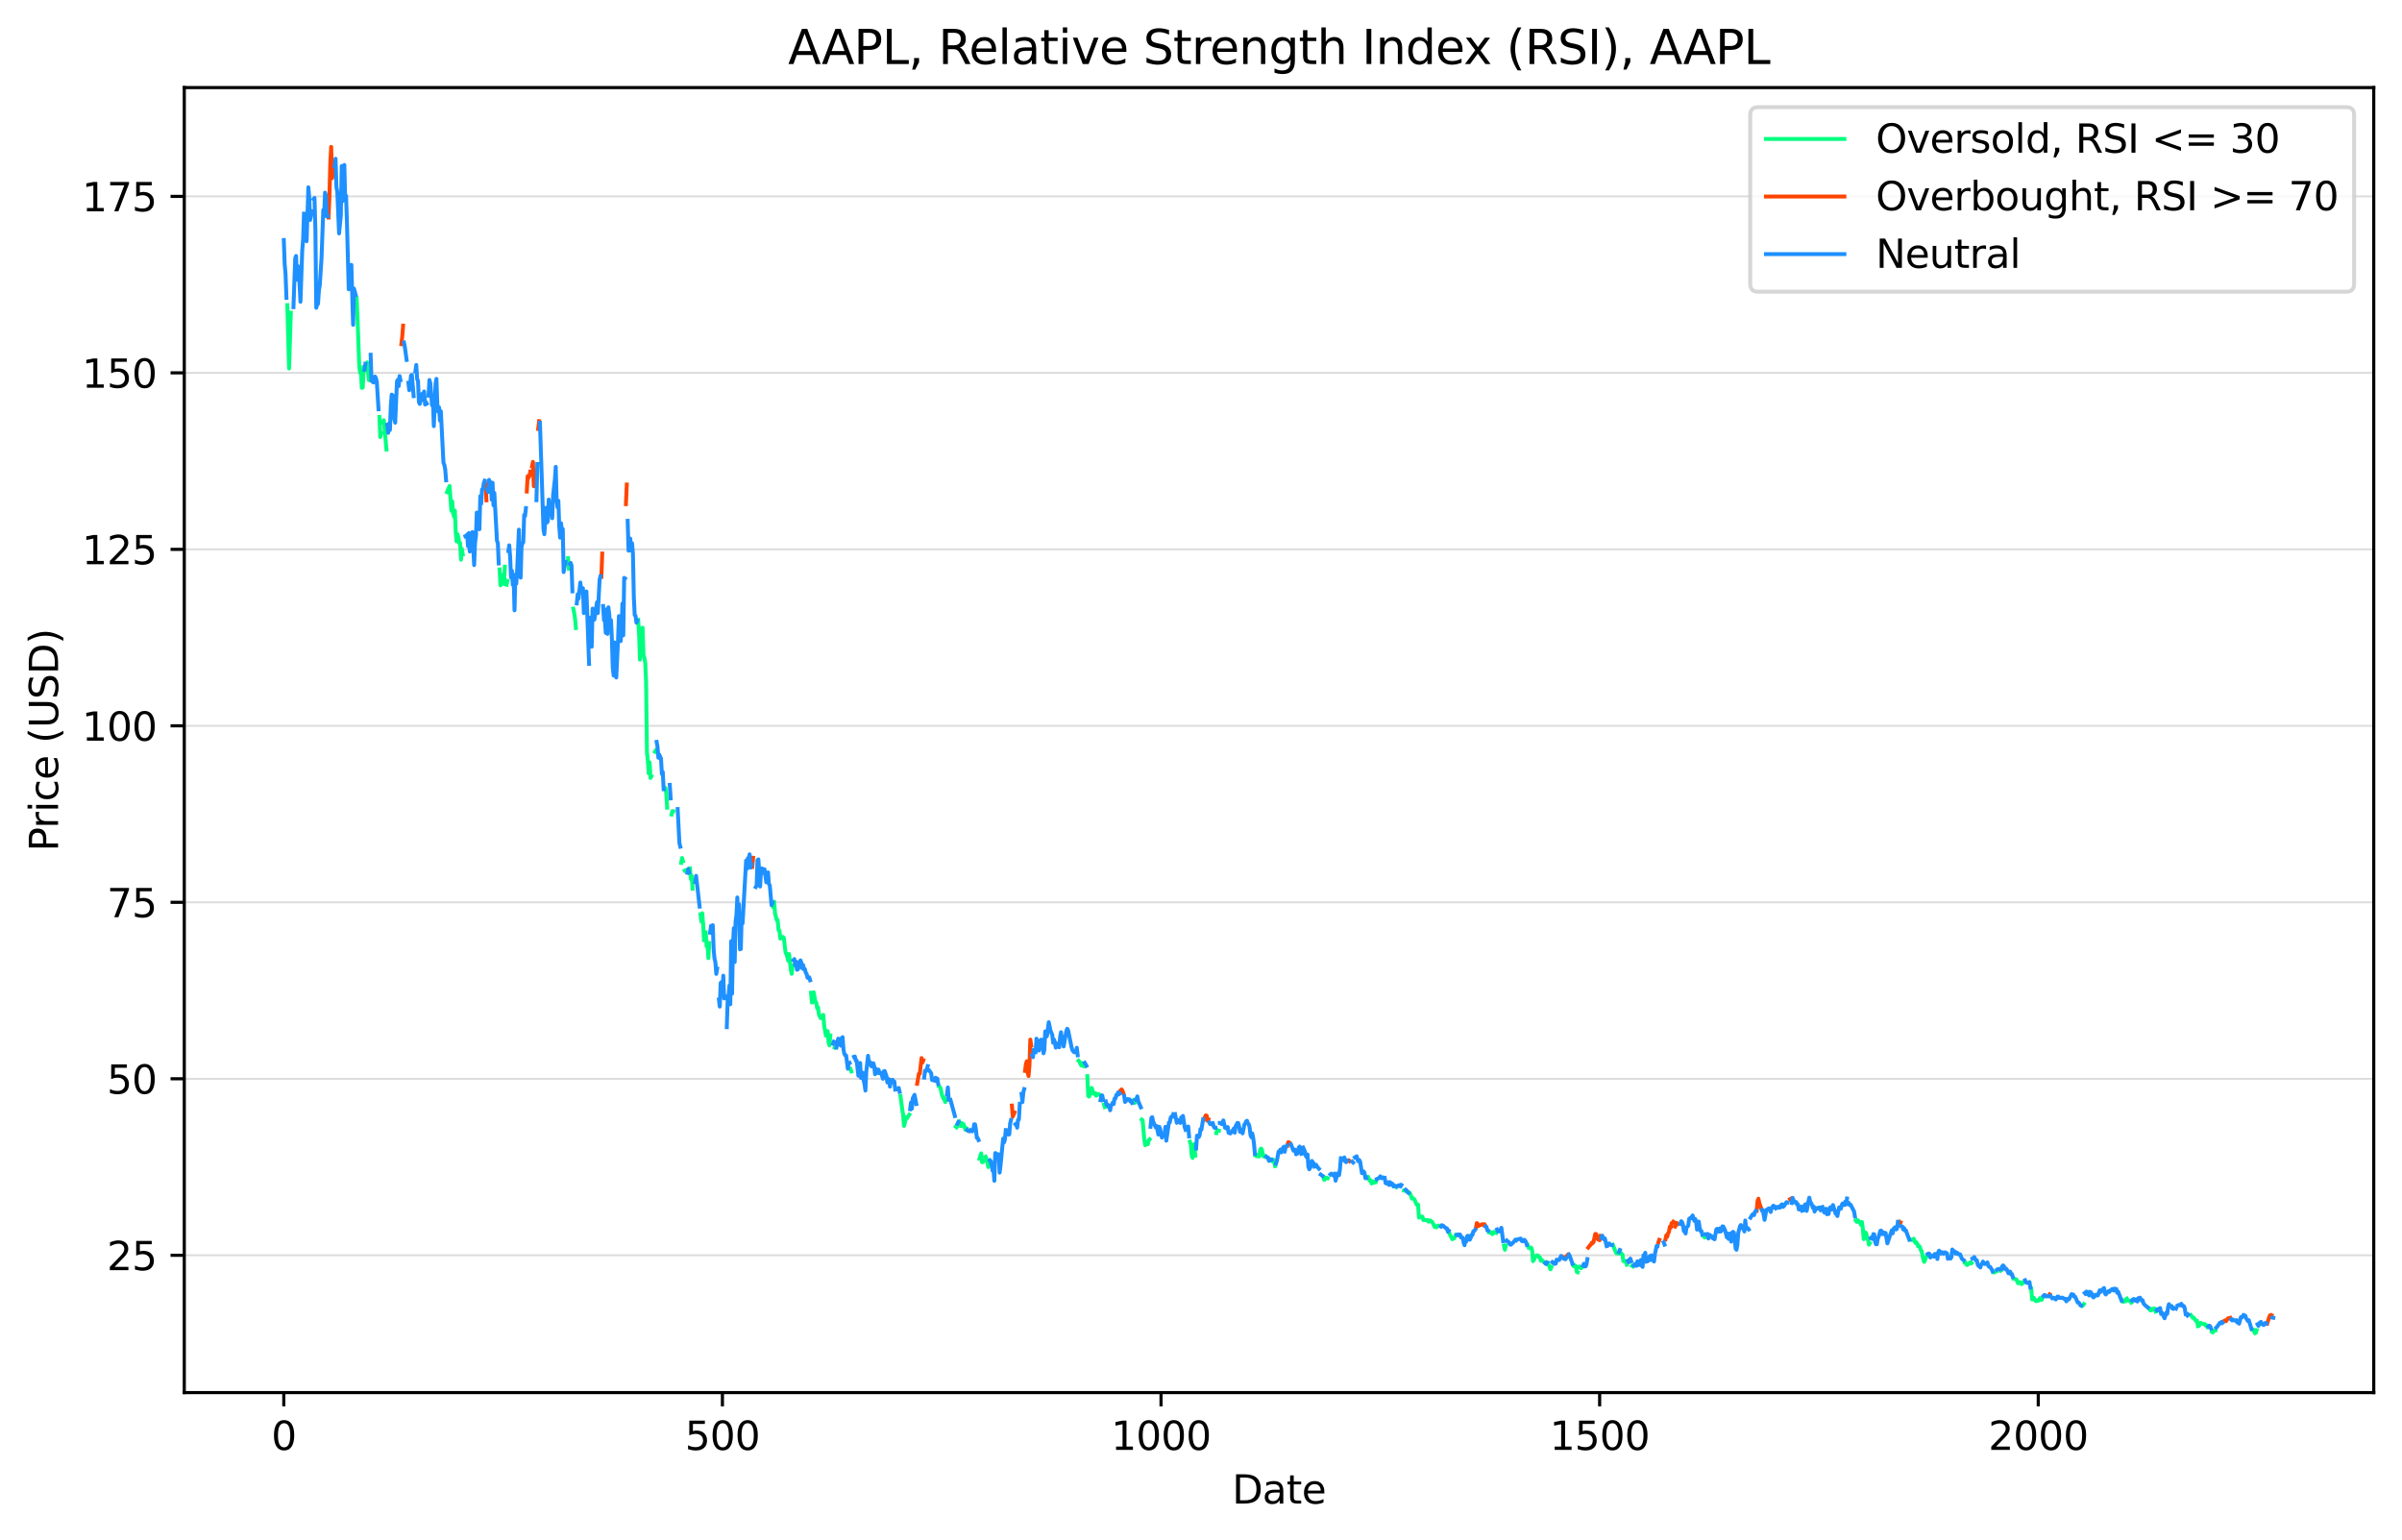 <?xml version="1.0" encoding="utf-8" standalone="no"?>
<!DOCTYPE svg PUBLIC "-//W3C//DTD SVG 1.1//EN"
  "http://www.w3.org/Graphics/SVG/1.1/DTD/svg11.dtd">
<svg xmlns:xlink="http://www.w3.org/1999/xlink" width="612.166pt" height="392.514pt" viewBox="0 0 612.166 392.514" xmlns="http://www.w3.org/2000/svg" version="1.1">
 <defs>
  <style type="text/css">*{stroke-linejoin: round; stroke-linecap: butt}</style>
 </defs>
 <g id="figure_1">
  <g id="patch_1">
   <path d="M 0 392.514 
L 612.166 392.514 
L 612.166 0 
L 0 0 
z
" style="fill: #ffffff"/>
  </g>
  <g id="axes_1">
   <g id="patch_2">
    <path d="M 46.966 354.958 
L 604.966 354.958 
L 604.966 22.318 
L 46.966 22.318 
z
" style="fill: #ffffff"/>
   </g>
   <g id="matplotlib.axis_1">
    <g id="xtick_1">
     <g id="line2d_1">
      <defs>
       <path id="m2b464175c3" d="M 0 0 
L 0 3.5 
" style="stroke: #000000; stroke-width: 0.8"/>
      </defs>
      <g>
       <use xlink:href="#m2b464175c3" x="72.329" y="354.958" style="stroke: #000000; stroke-width: 0.8"/>
      </g>
     </g>
     <g id="text_1">
      <!-- 0 -->
      <g transform="translate(69.148 369.557)scale(0.1 -0.1)">
       <defs>
        <path id="DejaVuSans-30" d="M 2034 4250 
Q 1547 4250 1301 3770 
Q 1056 3291 1056 2328 
Q 1056 1369 1301 889 
Q 1547 409 2034 409 
Q 2525 409 2770 889 
Q 3016 1369 3016 2328 
Q 3016 3291 2770 3770 
Q 2525 4250 2034 4250 
z
M 2034 4750 
Q 2819 4750 3233 4129 
Q 3647 3509 3647 2328 
Q 3647 1150 3233 529 
Q 2819 -91 2034 -91 
Q 1250 -91 836 529 
Q 422 1150 422 2328 
Q 422 3509 836 4129 
Q 1250 4750 2034 4750 
z
" transform="scale(0.016)"/>
       </defs>
       <use xlink:href="#DejaVuSans-30"/>
      </g>
     </g>
    </g>
    <g id="xtick_2">
     <g id="line2d_2">
      <g>
       <use xlink:href="#m2b464175c3" x="184.113" y="354.958" style="stroke: #000000; stroke-width: 0.8"/>
      </g>
     </g>
     <g id="text_2">
      <!-- 500 -->
      <g transform="translate(174.569 369.557)scale(0.1 -0.1)">
       <defs>
        <path id="DejaVuSans-35" d="M 691 4666 
L 3169 4666 
L 3169 4134 
L 1269 4134 
L 1269 2991 
Q 1406 3038 1543 3061 
Q 1681 3084 1819 3084 
Q 2600 3084 3056 2656 
Q 3513 2228 3513 1497 
Q 3513 744 3044 326 
Q 2575 -91 1722 -91 
Q 1428 -91 1123 -41 
Q 819 9 494 109 
L 494 744 
Q 775 591 1075 516 
Q 1375 441 1709 441 
Q 2250 441 2565 725 
Q 2881 1009 2881 1497 
Q 2881 1984 2565 2268 
Q 2250 2553 1709 2553 
Q 1456 2553 1204 2497 
Q 953 2441 691 2322 
L 691 4666 
z
" transform="scale(0.016)"/>
       </defs>
       <use xlink:href="#DejaVuSans-35"/>
       <use xlink:href="#DejaVuSans-30" x="63.623"/>
       <use xlink:href="#DejaVuSans-30" x="127.246"/>
      </g>
     </g>
    </g>
    <g id="xtick_3">
     <g id="line2d_3">
      <g>
       <use xlink:href="#m2b464175c3" x="295.896" y="354.958" style="stroke: #000000; stroke-width: 0.8"/>
      </g>
     </g>
     <g id="text_3">
      <!-- 1000 -->
      <g transform="translate(283.171 369.557)scale(0.1 -0.1)">
       <defs>
        <path id="DejaVuSans-31" d="M 794 531 
L 1825 531 
L 1825 4091 
L 703 3866 
L 703 4441 
L 1819 4666 
L 2450 4666 
L 2450 531 
L 3481 531 
L 3481 0 
L 794 0 
L 794 531 
z
" transform="scale(0.016)"/>
       </defs>
       <use xlink:href="#DejaVuSans-31"/>
       <use xlink:href="#DejaVuSans-30" x="63.623"/>
       <use xlink:href="#DejaVuSans-30" x="127.246"/>
       <use xlink:href="#DejaVuSans-30" x="190.869"/>
      </g>
     </g>
    </g>
    <g id="xtick_4">
     <g id="line2d_4">
      <g>
       <use xlink:href="#m2b464175c3" x="407.679" y="354.958" style="stroke: #000000; stroke-width: 0.8"/>
      </g>
     </g>
     <g id="text_4">
      <!-- 1500 -->
      <g transform="translate(394.954 369.557)scale(0.1 -0.1)">
       <use xlink:href="#DejaVuSans-31"/>
       <use xlink:href="#DejaVuSans-35" x="63.623"/>
       <use xlink:href="#DejaVuSans-30" x="127.246"/>
       <use xlink:href="#DejaVuSans-30" x="190.869"/>
      </g>
     </g>
    </g>
    <g id="xtick_5">
     <g id="line2d_5">
      <g>
       <use xlink:href="#m2b464175c3" x="519.463" y="354.958" style="stroke: #000000; stroke-width: 0.8"/>
      </g>
     </g>
     <g id="text_5">
      <!-- 2000 -->
      <g transform="translate(506.738 369.557)scale(0.1 -0.1)">
       <defs>
        <path id="DejaVuSans-32" d="M 1228 531 
L 3431 531 
L 3431 0 
L 469 0 
L 469 531 
Q 828 903 1448 1529 
Q 2069 2156 2228 2338 
Q 2531 2678 2651 2914 
Q 2772 3150 2772 3378 
Q 2772 3750 2511 3984 
Q 2250 4219 1831 4219 
Q 1534 4219 1204 4116 
Q 875 4013 500 3803 
L 500 4441 
Q 881 4594 1212 4672 
Q 1544 4750 1819 4750 
Q 2544 4750 2975 4387 
Q 3406 4025 3406 3419 
Q 3406 3131 3298 2873 
Q 3191 2616 2906 2266 
Q 2828 2175 2409 1742 
Q 1991 1309 1228 531 
z
" transform="scale(0.016)"/>
       </defs>
       <use xlink:href="#DejaVuSans-32"/>
       <use xlink:href="#DejaVuSans-30" x="63.623"/>
       <use xlink:href="#DejaVuSans-30" x="127.246"/>
       <use xlink:href="#DejaVuSans-30" x="190.869"/>
      </g>
     </g>
    </g>
    <g id="text_6">
     <!-- Date -->
     <g transform="translate(314.015 383.235)scale(0.1 -0.1)">
      <defs>
       <path id="DejaVuSans-44" d="M 1259 4147 
L 1259 519 
L 2022 519 
Q 2988 519 3436 956 
Q 3884 1394 3884 2338 
Q 3884 3275 3436 3711 
Q 2988 4147 2022 4147 
L 1259 4147 
z
M 628 4666 
L 1925 4666 
Q 3281 4666 3915 4102 
Q 4550 3538 4550 2338 
Q 4550 1131 3912 565 
Q 3275 0 1925 0 
L 628 0 
L 628 4666 
z
" transform="scale(0.016)"/>
       <path id="DejaVuSans-61" d="M 2194 1759 
Q 1497 1759 1228 1600 
Q 959 1441 959 1056 
Q 959 750 1161 570 
Q 1363 391 1709 391 
Q 2188 391 2477 730 
Q 2766 1069 2766 1631 
L 2766 1759 
L 2194 1759 
z
M 3341 1997 
L 3341 0 
L 2766 0 
L 2766 531 
Q 2569 213 2275 61 
Q 1981 -91 1556 -91 
Q 1019 -91 701 211 
Q 384 513 384 1019 
Q 384 1609 779 1909 
Q 1175 2209 1959 2209 
L 2766 2209 
L 2766 2266 
Q 2766 2663 2505 2880 
Q 2244 3097 1772 3097 
Q 1472 3097 1187 3025 
Q 903 2953 641 2809 
L 641 3341 
Q 956 3463 1253 3523 
Q 1550 3584 1831 3584 
Q 2591 3584 2966 3190 
Q 3341 2797 3341 1997 
z
" transform="scale(0.016)"/>
       <path id="DejaVuSans-74" d="M 1172 4494 
L 1172 3500 
L 2356 3500 
L 2356 3053 
L 1172 3053 
L 1172 1153 
Q 1172 725 1289 603 
Q 1406 481 1766 481 
L 2356 481 
L 2356 0 
L 1766 0 
Q 1100 0 847 248 
Q 594 497 594 1153 
L 594 3053 
L 172 3053 
L 172 3500 
L 594 3500 
L 594 4494 
L 1172 4494 
z
" transform="scale(0.016)"/>
       <path id="DejaVuSans-65" d="M 3597 1894 
L 3597 1613 
L 953 1613 
Q 991 1019 1311 708 
Q 1631 397 2203 397 
Q 2534 397 2845 478 
Q 3156 559 3463 722 
L 3463 178 
Q 3153 47 2828 -22 
Q 2503 -91 2169 -91 
Q 1331 -91 842 396 
Q 353 884 353 1716 
Q 353 2575 817 3079 
Q 1281 3584 2069 3584 
Q 2775 3584 3186 3129 
Q 3597 2675 3597 1894 
z
M 3022 2063 
Q 3016 2534 2758 2815 
Q 2500 3097 2075 3097 
Q 1594 3097 1305 2825 
Q 1016 2553 972 2059 
L 3022 2063 
z
" transform="scale(0.016)"/>
      </defs>
      <use xlink:href="#DejaVuSans-44"/>
      <use xlink:href="#DejaVuSans-61" x="77.002"/>
      <use xlink:href="#DejaVuSans-74" x="138.281"/>
      <use xlink:href="#DejaVuSans-65" x="177.49"/>
     </g>
    </g>
   </g>
   <g id="matplotlib.axis_2">
    <g id="ytick_1">
     <g id="line2d_6">
      <path d="M 46.966 319.951 
L 604.966 319.951 
" clip-path="url(#p2a4e8500b0)" style="fill: none; stroke: #dcdcdc; stroke-width: 0.5; stroke-linecap: square"/>
     </g>
     <g id="line2d_7">
      <defs>
       <path id="m321fbdc7e0" d="M 0 0 
L -3.5 0 
" style="stroke: #000000; stroke-width: 0.8"/>
      </defs>
      <g>
       <use xlink:href="#m321fbdc7e0" x="46.966" y="319.951" style="stroke: #000000; stroke-width: 0.8"/>
      </g>
     </g>
     <g id="text_7">
      <!-- 25 -->
      <g transform="translate(27.241 323.75)scale(0.1 -0.1)">
       <use xlink:href="#DejaVuSans-32"/>
       <use xlink:href="#DejaVuSans-35" x="63.623"/>
      </g>
     </g>
    </g>
    <g id="ytick_2">
     <g id="line2d_8">
      <path d="M 46.966 274.968 
L 604.966 274.968 
" clip-path="url(#p2a4e8500b0)" style="fill: none; stroke: #dcdcdc; stroke-width: 0.5; stroke-linecap: square"/>
     </g>
     <g id="line2d_9">
      <g>
       <use xlink:href="#m321fbdc7e0" x="46.966" y="274.968" style="stroke: #000000; stroke-width: 0.8"/>
      </g>
     </g>
     <g id="text_8">
      <!-- 50 -->
      <g transform="translate(27.241 278.767)scale(0.1 -0.1)">
       <use xlink:href="#DejaVuSans-35"/>
       <use xlink:href="#DejaVuSans-30" x="63.623"/>
      </g>
     </g>
    </g>
    <g id="ytick_3">
     <g id="line2d_10">
      <path d="M 46.966 229.984 
L 604.966 229.984 
" clip-path="url(#p2a4e8500b0)" style="fill: none; stroke: #dcdcdc; stroke-width: 0.5; stroke-linecap: square"/>
     </g>
     <g id="line2d_11">
      <g>
       <use xlink:href="#m321fbdc7e0" x="46.966" y="229.984" style="stroke: #000000; stroke-width: 0.8"/>
      </g>
     </g>
     <g id="text_9">
      <!-- 75 -->
      <g transform="translate(27.241 233.784)scale(0.1 -0.1)">
       <defs>
        <path id="DejaVuSans-37" d="M 525 4666 
L 3525 4666 
L 3525 4397 
L 1831 0 
L 1172 0 
L 2766 4134 
L 525 4134 
L 525 4666 
z
" transform="scale(0.016)"/>
       </defs>
       <use xlink:href="#DejaVuSans-37"/>
       <use xlink:href="#DejaVuSans-35" x="63.623"/>
      </g>
     </g>
    </g>
    <g id="ytick_4">
     <g id="line2d_12">
      <path d="M 46.966 185.001 
L 604.966 185.001 
" clip-path="url(#p2a4e8500b0)" style="fill: none; stroke: #dcdcdc; stroke-width: 0.5; stroke-linecap: square"/>
     </g>
     <g id="line2d_13">
      <g>
       <use xlink:href="#m321fbdc7e0" x="46.966" y="185.001" style="stroke: #000000; stroke-width: 0.8"/>
      </g>
     </g>
     <g id="text_10">
      <!-- 100 -->
      <g transform="translate(20.878 188.8)scale(0.1 -0.1)">
       <use xlink:href="#DejaVuSans-31"/>
       <use xlink:href="#DejaVuSans-30" x="63.623"/>
       <use xlink:href="#DejaVuSans-30" x="127.246"/>
      </g>
     </g>
    </g>
    <g id="ytick_5">
     <g id="line2d_14">
      <path d="M 46.966 140.018 
L 604.966 140.018 
" clip-path="url(#p2a4e8500b0)" style="fill: none; stroke: #dcdcdc; stroke-width: 0.5; stroke-linecap: square"/>
     </g>
     <g id="line2d_15">
      <g>
       <use xlink:href="#m321fbdc7e0" x="46.966" y="140.018" style="stroke: #000000; stroke-width: 0.8"/>
      </g>
     </g>
     <g id="text_11">
      <!-- 125 -->
      <g transform="translate(20.878 143.817)scale(0.1 -0.1)">
       <use xlink:href="#DejaVuSans-31"/>
       <use xlink:href="#DejaVuSans-32" x="63.623"/>
       <use xlink:href="#DejaVuSans-35" x="127.246"/>
      </g>
     </g>
    </g>
    <g id="ytick_6">
     <g id="line2d_16">
      <path d="M 46.966 95.035 
L 604.966 95.035 
" clip-path="url(#p2a4e8500b0)" style="fill: none; stroke: #dcdcdc; stroke-width: 0.5; stroke-linecap: square"/>
     </g>
     <g id="line2d_17">
      <g>
       <use xlink:href="#m321fbdc7e0" x="46.966" y="95.035" style="stroke: #000000; stroke-width: 0.8"/>
      </g>
     </g>
     <g id="text_12">
      <!-- 150 -->
      <g transform="translate(20.878 98.834)scale(0.1 -0.1)">
       <use xlink:href="#DejaVuSans-31"/>
       <use xlink:href="#DejaVuSans-35" x="63.623"/>
       <use xlink:href="#DejaVuSans-30" x="127.246"/>
      </g>
     </g>
    </g>
    <g id="ytick_7">
     <g id="line2d_18">
      <path d="M 46.966 50.051 
L 604.966 50.051 
" clip-path="url(#p2a4e8500b0)" style="fill: none; stroke: #dcdcdc; stroke-width: 0.5; stroke-linecap: square"/>
     </g>
     <g id="line2d_19">
      <g>
       <use xlink:href="#m321fbdc7e0" x="46.966" y="50.051" style="stroke: #000000; stroke-width: 0.8"/>
      </g>
     </g>
     <g id="text_13">
      <!-- 175 -->
      <g transform="translate(20.878 53.851)scale(0.1 -0.1)">
       <use xlink:href="#DejaVuSans-31"/>
       <use xlink:href="#DejaVuSans-37" x="63.623"/>
       <use xlink:href="#DejaVuSans-35" x="127.246"/>
      </g>
     </g>
    </g>
    <g id="text_14">
     <!-- Price (USD) -->
     <g transform="translate(14.798 217.01)rotate(-90)scale(0.1 -0.1)">
      <defs>
       <path id="DejaVuSans-50" d="M 1259 4147 
L 1259 2394 
L 2053 2394 
Q 2494 2394 2734 2622 
Q 2975 2850 2975 3272 
Q 2975 3691 2734 3919 
Q 2494 4147 2053 4147 
L 1259 4147 
z
M 628 4666 
L 2053 4666 
Q 2838 4666 3239 4311 
Q 3641 3956 3641 3272 
Q 3641 2581 3239 2228 
Q 2838 1875 2053 1875 
L 1259 1875 
L 1259 0 
L 628 0 
L 628 4666 
z
" transform="scale(0.016)"/>
       <path id="DejaVuSans-72" d="M 2631 2963 
Q 2534 3019 2420 3045 
Q 2306 3072 2169 3072 
Q 1681 3072 1420 2755 
Q 1159 2438 1159 1844 
L 1159 0 
L 581 0 
L 581 3500 
L 1159 3500 
L 1159 2956 
Q 1341 3275 1631 3429 
Q 1922 3584 2338 3584 
Q 2397 3584 2469 3576 
Q 2541 3569 2628 3553 
L 2631 2963 
z
" transform="scale(0.016)"/>
       <path id="DejaVuSans-69" d="M 603 3500 
L 1178 3500 
L 1178 0 
L 603 0 
L 603 3500 
z
M 603 4863 
L 1178 4863 
L 1178 4134 
L 603 4134 
L 603 4863 
z
" transform="scale(0.016)"/>
       <path id="DejaVuSans-63" d="M 3122 3366 
L 3122 2828 
Q 2878 2963 2633 3030 
Q 2388 3097 2138 3097 
Q 1578 3097 1268 2742 
Q 959 2388 959 1747 
Q 959 1106 1268 751 
Q 1578 397 2138 397 
Q 2388 397 2633 464 
Q 2878 531 3122 666 
L 3122 134 
Q 2881 22 2623 -34 
Q 2366 -91 2075 -91 
Q 1284 -91 818 406 
Q 353 903 353 1747 
Q 353 2603 823 3093 
Q 1294 3584 2113 3584 
Q 2378 3584 2631 3529 
Q 2884 3475 3122 3366 
z
" transform="scale(0.016)"/>
       <path id="DejaVuSans-20" transform="scale(0.016)"/>
       <path id="DejaVuSans-28" d="M 1984 4856 
Q 1566 4138 1362 3434 
Q 1159 2731 1159 2009 
Q 1159 1288 1364 580 
Q 1569 -128 1984 -844 
L 1484 -844 
Q 1016 -109 783 600 
Q 550 1309 550 2009 
Q 550 2706 781 3412 
Q 1013 4119 1484 4856 
L 1984 4856 
z
" transform="scale(0.016)"/>
       <path id="DejaVuSans-55" d="M 556 4666 
L 1191 4666 
L 1191 1831 
Q 1191 1081 1462 751 
Q 1734 422 2344 422 
Q 2950 422 3222 751 
Q 3494 1081 3494 1831 
L 3494 4666 
L 4128 4666 
L 4128 1753 
Q 4128 841 3676 375 
Q 3225 -91 2344 -91 
Q 1459 -91 1007 375 
Q 556 841 556 1753 
L 556 4666 
z
" transform="scale(0.016)"/>
       <path id="DejaVuSans-53" d="M 3425 4513 
L 3425 3897 
Q 3066 4069 2747 4153 
Q 2428 4238 2131 4238 
Q 1616 4238 1336 4038 
Q 1056 3838 1056 3469 
Q 1056 3159 1242 3001 
Q 1428 2844 1947 2747 
L 2328 2669 
Q 3034 2534 3370 2195 
Q 3706 1856 3706 1288 
Q 3706 609 3251 259 
Q 2797 -91 1919 -91 
Q 1588 -91 1214 -16 
Q 841 59 441 206 
L 441 856 
Q 825 641 1194 531 
Q 1563 422 1919 422 
Q 2459 422 2753 634 
Q 3047 847 3047 1241 
Q 3047 1584 2836 1778 
Q 2625 1972 2144 2069 
L 1759 2144 
Q 1053 2284 737 2584 
Q 422 2884 422 3419 
Q 422 4038 858 4394 
Q 1294 4750 2059 4750 
Q 2388 4750 2728 4690 
Q 3069 4631 3425 4513 
z
" transform="scale(0.016)"/>
       <path id="DejaVuSans-29" d="M 513 4856 
L 1013 4856 
Q 1481 4119 1714 3412 
Q 1947 2706 1947 2009 
Q 1947 1309 1714 600 
Q 1481 -109 1013 -844 
L 513 -844 
Q 928 -128 1133 580 
Q 1338 1288 1338 2009 
Q 1338 2731 1133 3434 
Q 928 4138 513 4856 
z
" transform="scale(0.016)"/>
      </defs>
      <use xlink:href="#DejaVuSans-50"/>
      <use xlink:href="#DejaVuSans-72" x="58.553"/>
      <use xlink:href="#DejaVuSans-69" x="99.666"/>
      <use xlink:href="#DejaVuSans-63" x="127.449"/>
      <use xlink:href="#DejaVuSans-65" x="182.43"/>
      <use xlink:href="#DejaVuSans-20" x="243.953"/>
      <use xlink:href="#DejaVuSans-28" x="275.74"/>
      <use xlink:href="#DejaVuSans-55" x="314.754"/>
      <use xlink:href="#DejaVuSans-53" x="387.947"/>
      <use xlink:href="#DejaVuSans-44" x="451.424"/>
      <use xlink:href="#DejaVuSans-29" x="528.426"/>
     </g>
    </g>
   </g>
   <g id="line2d_20">
    <path d="M 73.224 77.779 
L 73.671 93.919 
L 74.118 79.704 
M 90.885 76.052 
L 91.109 80.874 
L 91.556 93.235 
L 91.78 95.035 
L 92.003 95.053 
L 92.227 98.867 
L 92.45 98.777 
L 92.674 93.577 
M 93.345 93.307 
L 93.568 92.354 
L 94.015 96.906 
L 94.239 95.395 
M 96.698 106.263 
L 96.922 111.391 
L 97.145 110.311 
M 97.592 107.81 
L 97.816 107.108 
L 98.487 114.575 
M 113.913 125.425 
L 114.583 123.86 
L 115.03 130.194 
L 115.254 127.801 
L 115.478 130.751 
L 115.701 131.669 
L 115.925 130.158 
L 116.148 135.79 
L 116.372 138.021 
L 116.595 136.185 
L 116.819 136.887 
L 117.043 138.399 
L 117.266 138.417 
L 117.49 142.645 
L 117.713 139.91 
L 117.937 141.313 
M 127.327 145.146 
L 127.55 149.195 
L 127.774 146.514 
L 127.997 146.837 
L 128.444 148.853 
L 128.668 144.444 
M 129.115 149.033 
L 129.339 148.061 
M 144.765 142.267 
L 144.988 144.966 
M 146.106 155.15 
L 146.33 156.158 
L 146.553 157.705 
L 146.777 160.08 
M 162.65 157.993 
L 162.874 161.592 
L 163.097 168.133 
L 163.321 162.1 
L 163.544 165.006 
L 163.768 159.986 
L 163.992 166.895 
L 164.215 167.611 
L 164.439 168.92 
L 164.662 173.737 
L 164.886 191.857 
L 165.109 193.926 
L 165.333 197.142 
L 165.557 194.34 
L 165.78 198.289 
L 166.004 197.875 
M 166.898 191.609 
L 167.122 191.258 
M 169.357 201.146 
L 169.581 200.835 
L 169.804 202.194 
L 170.028 205.86 
M 171.146 207.619 
L 171.369 206.715 
L 171.593 206.778 
M 173.605 219.944 
L 173.829 218.685 
L 174.052 219.485 
M 174.499 221.914 
L 174.723 221.775 
L 174.946 221.838 
M 175.841 221.334 
L 176.064 224.074 
L 176.288 223.255 
L 176.511 226.516 
M 178.523 233.061 
L 178.747 234.901 
L 178.971 232.773 
L 179.194 235.504 
L 179.418 239.62 
M 179.865 237.645 
L 180.088 241.217 
L 180.312 240.735 
L 180.536 244.213 
L 180.759 240.362 
M 197.079 231.141 
L 197.303 229.827 
L 197.527 232.841 
L 197.974 234.573 
L 198.197 234.523 
L 198.421 237.06 
L 198.644 237.182 
L 198.868 239.233 
L 199.092 238.972 
L 199.315 239.098 
L 199.539 238.797 
L 199.762 239.044 
L 200.209 242.823 
L 200.433 243.133 
L 200.88 244.865 
L 201.104 243.16 
L 201.551 247.195 
L 201.774 248.225 
L 201.998 246.106 
M 206.693 253.034 
L 206.916 255.508 
L 207.14 255.495 
L 207.364 252.903 
L 207.811 255.364 
L 208.034 255.544 
L 208.258 256.992 
L 208.481 256.745 
L 208.705 258.589 
L 209.152 259.507 
L 209.599 258.832 
L 209.823 258.679 
L 210.046 261.432 
L 210.493 263.992 
L 210.717 262.795 
L 210.941 262.818 
L 211.164 265.602 
L 211.388 266.439 
L 211.611 263.906 
M 212.729 267.015 
L 212.953 266.547 
M 216.753 272.48 
L 216.977 273.096 
M 229.497 279.399 
L 229.944 282.822 
L 230.167 284.126 
L 230.391 286.978 
L 230.614 286.182 
L 230.838 284.729 
L 231.062 285.143 
L 231.732 284.117 
M 239.334 276.907 
L 239.557 277.059 
L 239.781 277.658 
L 240.004 278.908 
L 240.451 280.042 
L 240.675 280.154 
L 240.899 280.91 
L 241.122 280.033 
M 243.581 287.154 
L 243.805 287.338 
M 244.476 285.831 
L 244.699 286.227 
L 244.923 287.046 
L 245.146 286.272 
L 245.37 286.515 
L 245.593 286.56 
L 246.041 287.986 
L 246.264 287.55 
M 249.618 295.354 
L 250.065 293.969 
L 250.288 296.245 
L 250.512 295.696 
L 250.735 295.975 
M 251.183 294.823 
L 251.406 295.237 
L 251.63 296.078 
L 251.853 297.459 
L 252.077 296.429 
M 274.881 270.361 
L 275.104 270.582 
L 275.551 271.581 
L 275.775 270.973 
L 275.998 271.706 
L 276.222 271.769 
M 277.116 274.293 
L 277.34 279.336 
L 277.563 279.507 
L 277.787 279.025 
L 278.011 277.572 
L 278.234 277.298 
L 278.681 278.742 
L 278.905 278.818 
L 279.128 278.62 
L 279.352 279.286 
L 279.576 278.814 
L 279.799 279.057 
L 280.023 278.868 
L 280.246 279.003 
M 281.364 281.535 
L 281.588 282.201 
M 288.742 280.82 
L 288.965 280.285 
L 289.189 281.067 
M 290.977 285.363 
L 291.201 285.507 
L 291.648 290.595 
L 291.872 291.917 
L 292.095 291.063 
L 292.542 291.639 
L 292.766 290.604 
L 292.99 290.388 
M 303.274 291.009 
L 303.497 291.742 
L 303.721 294.576 
L 303.944 295.143 
L 304.391 291.598 
L 304.615 294.54 
M 309.981 288.809 
L 310.204 287.977 
L 310.428 288.193 
L 310.651 288.206 
M 320.041 294.576 
L 320.265 294.266 
L 320.488 294.684 
L 320.712 294.648 
L 320.935 294.769 
L 321.159 293.069 
L 321.383 292.75 
L 321.606 293.015 
L 321.83 294.315 
L 322.053 294.76 
L 322.277 294.513 
L 322.5 294.805 
M 324.289 295.984 
L 324.512 295.557 
L 324.736 296.047 
L 324.96 297.212 
M 337.256 300.077 
L 337.479 300.73 
L 337.703 300.118 
L 337.926 300.383 
L 338.15 300.149 
L 338.374 300.302 
M 348.434 300.302 
L 348.658 299.92 
L 349.105 300.937 
L 349.328 300.86 
L 349.552 301.652 
L 349.999 301.135 
L 350.223 301.485 
L 350.446 301.148 
L 350.67 301.224 
M 355.588 302.345 
L 355.812 302.551 
M 357.824 303.46 
L 358.047 303.519 
M 359.165 303.977 
L 359.389 304.198 
L 359.836 305.502 
L 360.06 305.367 
L 360.507 305.768 
L 360.954 306.87 
L 361.177 307.117 
L 361.401 307.018 
L 361.625 310.347 
L 362.295 310.082 
L 362.519 310.109 
L 362.742 310.968 
L 363.189 310.954 
L 363.413 311.053 
L 363.86 310.954 
L 364.084 311.386 
L 364.307 311.292 
L 364.531 311.067 
L 364.754 311.355 
L 364.978 311.409 
L 365.649 312.745 
L 365.872 312.686 
L 366.096 312.835 
L 366.319 312.425 
L 366.543 312.412 
M 369.449 314.499 
L 370.12 315.853 
L 370.344 315.498 
L 370.567 315.682 
L 371.014 314.796 
M 379.51 314.081 
L 379.733 314.103 
L 379.957 314.319 
L 380.181 314.081 
L 380.404 314.472 
M 380.851 314.063 
L 381.298 314.234 
M 383.31 317.504 
L 383.534 318.543 
L 383.758 317.468 
M 389.347 317.346 
L 389.57 317.936 
M 390.017 318.057 
L 390.241 317.999 
L 390.465 318.624 
L 390.688 321.449 
L 390.912 321.148 
L 391.359 320.207 
L 391.582 319.969 
L 392.03 320.027 
L 392.253 320.5 
L 392.477 320.495 
L 392.7 321.359 
L 392.924 321.112 
L 393.595 321.777 
M 394.489 321.93 
L 395.16 323.532 
L 395.383 322.92 
M 400.972 322.56 
L 401.196 322.398 
L 401.419 322.879 
L 401.643 322.704 
L 401.867 324.215 
L 402.09 324.296 
M 402.537 322.911 
L 402.761 323.194 
L 402.984 323.226 
L 403.208 322.992 
M 411.033 317.266 
L 411.703 318.934 
L 411.927 319.425 
L 412.374 319.488 
M 413.045 319.276 
L 413.268 319.614 
L 413.492 319.713 
L 413.716 321.44 
L 413.939 321.341 
L 414.163 321.408 
L 414.386 321.705 
L 414.61 322.34 
M 415.951 322.655 
L 416.175 322.785 
M 434.06 314.985 
L 434.284 314.616 
L 434.507 315.358 
M 472.961 311.08 
L 473.184 311.436 
L 473.408 310.981 
L 473.631 311.152 
L 473.855 311.562 
L 474.079 311.571 
L 474.302 312.232 
L 474.526 311.449 
L 474.749 313.064 
L 474.973 315.84 
L 475.196 314.058 
L 475.42 314.112 
L 475.643 314.373 
L 475.867 315.655 
L 476.091 316.028 
L 476.314 317.257 
L 476.538 316.883 
M 486.822 315.898 
L 487.045 316.037 
L 487.269 315.966 
L 487.493 316.082 
L 487.716 315.723 
L 488.163 316.811 
L 488.387 316.649 
L 488.61 316.919 
L 488.834 317.652 
L 489.057 317.603 
L 489.281 317.778 
L 489.505 318.606 
L 489.728 318.84 
L 490.175 320.999 
L 490.399 321.633 
L 491.07 320.036 
M 500.683 321.764 
L 500.907 321.755 
L 501.13 322.317 
L 501.354 322.434 
L 502.248 321.692 
L 502.471 321.93 
M 508.061 324.287 
L 508.284 324.323 
L 508.508 324.076 
L 508.731 324.04 
M 509.626 323.46 
L 509.849 323.874 
M 513.203 325.91 
L 513.873 326.082 
L 514.321 327.096 
L 514.544 326.771 
L 514.991 326.838 
L 515.215 327.306 
L 515.885 326.736 
M 517.674 328.448 
L 517.898 331.213 
L 518.121 330.766 
L 518.345 330.8 
L 518.792 331.582 
L 519.015 331.649 
L 519.239 331.41 
L 519.463 331.543 
L 519.686 331.295 
L 519.91 330.855 
L 520.133 331.297 
L 520.357 331.295 
L 520.58 330.759 
M 530.641 332.817 
L 530.864 332.755 
L 531.088 332.386 
M 540.925 331.445 
L 541.149 331.839 
L 541.372 331.547 
L 541.596 331.606 
M 542.043 330.994 
L 542.266 331.477 
L 542.713 331.579 
L 542.937 331.482 
L 543.161 332.001 
M 547.632 333.469 
L 547.856 333.665 
L 548.079 334.028 
L 548.303 333.591 
L 548.526 333.894 
L 548.75 333.87 
L 548.973 333.474 
L 549.197 333.577 
L 549.42 334.297 
M 558.363 335.211 
L 558.81 335.854 
L 559.034 335.803 
L 559.705 336.756 
L 559.928 336.626 
L 560.152 338.009 
M 560.599 337.626 
L 560.822 337.189 
L 561.717 337.526 
L 561.94 337.476 
L 562.164 337.897 
L 562.387 337.793 
L 562.611 338.262 
M 563.729 339.453 
L 563.952 339.629 
L 564.399 339.061 
L 564.623 339.066 
M 574.013 338.879 
L 574.236 338.836 
L 574.684 339.838 
L 574.907 339.74 
L 575.131 339.05 
L 575.131 339.05 
" clip-path="url(#p2a4e8500b0)" style="fill: none; stroke: #00ff7f; stroke-linecap: square"/>
   </g>
   <g id="line2d_21">
    <path d="M 83.731 55.449 
L 83.955 50.195 
L 84.178 41.595 
L 84.402 37.438 
L 84.625 45.427 
L 84.849 44.294 
L 85.073 42.17 
M 102.287 87.711 
L 102.511 85.84 
L 102.734 82.997 
M 123.75 123.248 
L 123.973 127.531 
M 134.257 125.281 
L 134.481 121.359 
L 134.704 121.791 
L 134.928 121.323 
L 135.151 120.207 
M 135.599 118.858 
L 135.822 117.724 
L 136.046 123.932 
L 136.269 122.043 
L 136.493 123.572 
M 137.164 109.321 
L 137.387 107.342 
M 153.26 147.035 
L 153.484 141.098 
M 159.52 128.502 
L 159.744 123.5 
M 191.714 220.974 
L 191.937 218.644 
M 233.744 276.236 
L 234.192 273.663 
L 234.415 273.681 
L 234.862 269.682 
L 235.086 270.852 
L 235.309 270.236 
M 257.89 281.796 
L 258.113 284.603 
L 258.56 283.542 
M 261.243 272.957 
L 261.467 271.149 
L 261.69 270.492 
L 261.914 273.272 
L 262.137 274.253 
L 262.361 271.603 
L 262.584 264.972 
L 262.808 266.484 
M 285.612 277.91 
L 285.835 277.676 
L 286.059 277.977 
L 286.283 278.643 
M 306.851 285.314 
L 307.298 284.297 
L 307.521 284.369 
L 307.745 285.678 
L 307.969 285.273 
M 328.09 292.025 
L 328.313 291.139 
L 328.537 291.162 
L 328.76 291.454 
M 343.516 295.835 
L 343.739 295.719 
L 343.963 295.957 
M 376.156 312.938 
L 376.38 311.742 
L 376.603 312.011 
L 376.827 312.484 
L 377.051 312.277 
L 377.274 312.25 
L 377.721 312.056 
L 377.945 312.02 
L 378.168 312.313 
L 378.392 312.151 
M 398.289 320.387 
L 398.513 320.567 
M 399.407 320.014 
L 399.631 319.794 
M 404.773 317.994 
L 405.22 317.396 
L 405.444 317.266 
L 405.667 316.744 
L 405.891 316.843 
L 406.114 316.586 
L 406.561 314.508 
L 406.785 314.535 
L 407.232 315.894 
L 407.679 316.109 
L 407.903 315.021 
M 422.658 316.658 
L 422.882 316.019 
M 424.447 315.912 
L 424.67 314.85 
L 424.894 315.232 
L 425.117 314.337 
L 425.341 314.022 
L 425.565 312.677 
L 425.788 312.925 
L 426.012 311.751 
L 426.235 311.728 
L 426.459 311.391 
M 426.906 312.628 
L 427.353 311.719 
L 427.577 311.94 
M 447.698 308.606 
L 447.921 306.119 
L 448.145 305.525 
L 448.368 306.627 
L 448.815 307.887 
M 456.193 305.655 
L 456.417 305.536 
M 483.915 311.404 
L 484.139 312.034 
L 484.363 311.573 
M 522.145 330.247 
L 522.369 329.912 
M 566.635 336.813 
L 567.082 336.543 
L 567.306 336.758 
L 567.753 336.061 
L 567.977 335.97 
L 568.2 336.033 
L 568.424 335.915 
M 577.813 337.372 
L 578.261 335.883 
L 578.484 335.301 
L 578.708 335.144 
L 578.931 335.251 
M 579.602 335.728 
" clip-path="url(#p2a4e8500b0)" style="fill: none; stroke: #ff4500; stroke-linecap: square"/>
   </g>
   <g id="line2d_22">
    <path d="M 72.329 61.171 
L 72.553 67.361 
L 72.776 69.88 
L 73 75.926 
M 74.788 78.301 
L 75.236 65.832 
L 75.459 65.238 
L 75.683 71.284 
L 75.906 67.829 
L 76.13 68.315 
L 76.577 76.915 
L 77.024 63.906 
L 77.248 61.063 
L 77.471 54.46 
M 77.918 61.063 
L 78.142 61.495 
L 78.589 47.748 
L 78.813 50.357 
L 79.036 56.061 
L 79.483 53.83 
M 79.931 50.753 
L 80.154 50.447 
L 80.378 58.454 
L 80.601 78.445 
L 80.825 77.599 
L 81.048 77.437 
L 81.272 74.126 
L 81.495 72.705 
L 81.943 65.832 
L 82.39 53.524 
L 82.613 55.108 
L 82.837 49.098 
L 83.06 49.907 
L 83.284 55.108 
L 83.508 55.144 
M 85.296 42.332 
L 85.52 40.461 
L 85.743 47.748 
L 85.967 48.9 
L 86.414 59.498 
L 86.861 54.982 
L 87.085 42.314 
L 87.308 51.257 
L 87.532 48.72 
L 87.755 42.044 
L 87.979 50.843 
L 88.202 49.907 
L 88.426 56.925 
L 88.873 73.731 
L 89.32 68.459 
L 89.544 67.505 
L 89.991 82.781 
L 90.215 73.551 
L 90.662 75.206 
M 92.897 94.243 
L 93.121 92.732 
M 94.462 90.41 
L 94.686 97.104 
L 94.909 96.258 
L 95.133 97.482 
L 95.357 97.392 
L 95.58 95.97 
L 95.804 96.366 
L 96.027 97.266 
L 96.474 104.319 
M 98.71 108.26 
L 98.934 110.329 
L 99.157 107.936 
L 99.381 109.591 
L 99.604 103.366 
L 99.828 100.577 
L 100.052 100.739 
L 100.275 102.502 
L 100.499 106.856 
L 100.722 107.738 
L 101.169 97.212 
L 101.393 96.78 
L 101.616 98.417 
L 101.84 95.844 
L 102.064 96.888 
M 102.958 87.298 
L 103.181 88.467 
L 103.629 91.742 
M 104.076 97.554 
L 104.299 99.461 
L 104.523 97.986 
L 104.746 95.718 
L 104.97 95.557 
L 105.417 100.972 
M 105.864 94.693 
L 106.088 93.019 
L 106.311 96.654 
L 106.535 97.032 
L 106.759 102.484 
L 106.982 102.952 
L 107.206 102.07 
L 107.429 101.98 
L 107.653 100.325 
L 107.876 100.523 
L 108.1 99.785 
L 108.323 103.096 
L 108.547 102.484 
L 108.771 102.88 
M 109.218 100.847 
L 109.441 96.852 
L 109.665 97.626 
L 110.112 103.312 
L 110.336 101.962 
L 110.559 108.62 
L 111.006 97.77 
L 111.23 96.564 
L 111.453 102.88 
L 111.677 104.931 
L 111.901 103.833 
L 112.124 107.198 
L 112.348 104.805 
L 113.018 117.94 
L 113.242 118.498 
L 113.466 119.632 
L 113.689 122.421 
M 118.608 136.689 
L 118.831 136.599 
L 119.055 136.239 
L 119.278 139.244 
L 119.502 135.862 
L 119.725 140.576 
L 119.949 140.288 
L 120.396 135.61 
L 120.843 144.03 
L 121.067 138.381 
L 121.29 136.689 
L 121.514 130.643 
L 121.737 131.489 
L 121.961 134.44 
L 122.185 134.89 
L 122.408 126.451 
L 122.632 128.394 
L 122.855 124.76 
L 123.079 124.58 
L 123.302 123.122 
L 123.526 122.528 
M 124.197 124.724 
L 124.42 125.425 
L 124.644 122.313 
L 124.867 123.536 
L 125.091 122.924 
L 125.315 127.369 
L 125.538 123.05 
L 125.762 128.79 
L 125.985 125.632 
L 126.656 137.841 
L 126.88 138.399 
L 127.103 143.617 
M 129.562 140.45 
L 129.786 138.992 
L 130.009 141.835 
L 130.233 147.161 
L 130.457 145.488 
L 130.68 149.051 
L 130.904 147.062 
L 131.127 155.564 
L 131.351 146.46 
L 131.574 148.781 
L 131.798 145.308 
L 132.245 134.998 
L 132.469 146.747 
L 132.692 147.233 
L 132.916 139.388 
L 133.139 138.471 
L 133.363 138.219 
L 133.587 131.255 
L 133.81 131.543 
L 134.034 129.51 
M 136.716 127.495 
L 136.94 118.264 
M 137.611 107.774 
L 138.505 134.926 
L 138.729 136.167 
L 139.176 129.42 
L 139.399 133.181 
L 139.623 132.857 
L 139.846 127.333 
L 140.07 129.366 
M 140.517 129.204 
L 140.741 132.083 
L 140.964 126.181 
L 141.411 122.259 
L 141.635 118.984 
L 141.858 127.477 
L 142.082 129.294 
L 142.306 127.639 
L 142.529 134.206 
L 142.753 137.04 
L 142.976 133.36 
L 143.2 134.962 
L 143.423 134.836 
L 143.647 145.812 
L 144.094 143.185 
M 145.212 143.725 
L 145.436 143.473 
L 145.659 144.12 
L 145.883 150.724 
M 147.001 153.801 
L 147.224 151.462 
L 147.448 152.559 
L 147.895 148.475 
L 148.118 150.346 
L 148.342 150.436 
L 148.565 149.932 
L 148.789 156.266 
L 149.013 155.636 
L 149.236 151.372 
L 149.46 150.76 
L 150.13 169.221 
M 150.578 157.435 
L 150.801 164.849 
L 151.025 155.132 
L 151.248 157.921 
L 151.472 157.939 
L 151.695 156.662 
L 152.143 153.495 
L 152.366 156.248 
L 152.813 147.737 
L 153.037 146.873 
M 153.708 154.467 
L 153.931 158.065 
L 154.155 157.867 
L 154.378 161.322 
L 154.602 155.312 
L 154.825 161.574 
L 155.049 154.79 
L 155.272 156.554 
L 155.496 159.649 
L 155.72 158.083 
L 155.943 162.905 
L 156.167 170.211 
L 156.39 172.19 
L 156.614 163.751 
L 156.837 166.864 
L 157.061 172.694 
L 157.508 163.175 
L 157.732 157.04 
L 157.955 157.373 
L 158.179 163.409 
L 158.402 160.728 
L 158.626 153.837 
L 158.85 161.934 
L 159.073 147.287 
L 159.297 147.431 
M 159.967 132.749 
L 160.191 140.364 
L 160.415 140 
L 160.638 137.278 
L 160.862 140.333 
L 161.085 138.475 
L 161.309 141.152 
L 161.532 152.118 
L 161.756 156.738 
L 161.979 156.999 
L 162.203 158.718 
L 162.427 158.178 
M 167.345 189.095 
L 167.569 190.296 
L 167.792 193.139 
L 168.016 192.342 
L 168.463 193.382 
L 168.686 197.286 
L 168.91 196.764 
L 169.134 201.146 
M 170.699 200.057 
L 170.922 203.503 
M 172.711 206.215 
L 173.158 214.933 
L 173.381 215.815 
M 175.17 222.459 
L 175.393 221.487 
L 175.617 222.405 
M 177.182 224.852 
L 177.406 223.233 
L 178.3 231.082 
M 180.983 237.722 
L 181.206 235.972 
L 181.43 236.988 
L 181.653 235.81 
L 181.877 242.018 
L 182.1 244.384 
L 182.324 245.247 
L 182.548 248.234 
L 182.771 246.867 
M 183.218 254.757 
L 183.442 256.565 
L 183.665 250.546 
L 183.889 250.312 
L 184.113 253.493 
L 184.336 248.68 
L 184.56 254.491 
L 184.783 253.88 
M 185.23 261.815 
L 185.454 254.824 
L 185.678 253.974 
L 185.901 251.19 
L 186.125 255.98 
L 186.348 239.894 
L 186.572 253.272 
L 186.795 241.037 
L 187.019 236.579 
L 187.243 245.202 
L 187.466 234.919 
L 187.69 233.169 
L 187.913 228.752 
L 188.137 234.789 
L 188.36 230.52 
L 188.584 241.968 
L 188.807 241.896 
L 189.031 233.291 
L 189.255 235.346 
L 190.149 219.359 
L 190.372 221.438 
L 190.596 218.761 
L 190.82 218.797 
L 191.043 217.749 
L 191.267 221.163 
L 191.49 220.291 
M 192.608 226.089 
L 192.832 225.707 
L 193.055 219.247 
L 193.279 219.036 
L 193.726 225.958 
L 193.95 221.748 
L 194.173 221.334 
L 194.62 222.531 
L 194.844 221.559 
L 195.291 224.883 
L 195.514 224.281 
L 195.738 222.355 
L 195.962 225.338 
L 196.185 225.653 
L 196.632 230.709 
L 196.856 230.074 
M 202.221 244.717 
L 202.445 244.451 
L 202.669 246.048 
L 202.892 245.112 
L 203.116 247.177 
L 203.339 247.074 
L 203.563 246.543 
L 203.786 245.148 
L 204.01 244.784 
L 204.234 245.387 
L 204.457 246.79 
L 204.681 245.967 
L 204.904 247.096 
L 205.128 246.988 
L 205.351 247.915 
L 205.575 248.234 
L 205.799 249.219 
L 206.022 249.269 
L 206.246 249.102 
L 206.469 249.858 
M 212.282 266.021 
L 212.506 265.508 
M 213.176 266.992 
L 213.623 264.725 
L 213.847 265.656 
L 214.294 266.533 
L 214.518 264.583 
L 214.741 264.356 
L 214.965 267.456 
L 215.188 268.594 
L 215.412 269.003 
L 215.635 268.994 
L 216.083 272.404 
L 216.306 271.036 
L 216.53 270.915 
M 217.648 269.363 
L 217.871 269.282 
L 218.095 270.307 
L 218.318 270.312 
L 218.765 274.185 
L 218.989 273.731 
L 219.213 270.933 
L 219.436 274.752 
L 219.66 274.522 
L 219.883 273.425 
L 220.107 275.4 
L 220.33 276.317 
L 220.554 277.964 
L 220.778 273.159 
L 221.225 269.102 
L 221.448 271.018 
L 221.672 270.613 
L 221.895 271.486 
L 222.119 271.81 
L 222.342 271.068 
L 222.566 270.991 
L 222.79 271.72 
L 223.013 273.803 
L 223.237 272.422 
L 223.46 273.461 
L 223.907 272.624 
L 224.131 273.483 
M 224.578 273.515 
L 225.025 274.959 
L 225.249 273.065 
L 225.472 272.984 
L 225.92 274.271 
L 226.143 275.903 
L 226.367 275.085 
L 226.59 275.058 
L 226.814 276.961 
L 227.037 275.607 
L 227.261 275.517 
L 227.485 275.211 
L 227.708 275.926 
L 227.932 275.665 
L 228.155 277.716 
M 228.602 277.599 
L 228.826 277.581 
L 229.049 277.302 
L 229.273 278.306 
M 231.956 282.714 
L 232.179 280.996 
L 232.403 282.574 
L 232.627 279.916 
L 233.074 279.052 
L 233.521 281.391 
M 235.533 274.666 
L 235.756 272.894 
L 235.98 273.033 
L 236.204 272.593 
L 236.427 271.747 
M 236.874 272.93 
L 237.321 273.56 
L 237.545 275.305 
L 237.769 275.314 
M 238.216 275.44 
L 238.439 274.689 
L 238.663 275.193 
L 238.886 274.923 
L 239.11 276.317 
M 241.346 278.994 
L 241.569 277.176 
L 241.793 280.294 
M 242.24 280.357 
L 243.358 284.459 
M 244.028 286.429 
L 244.252 285.975 
M 246.488 288.044 
L 246.711 288.274 
L 246.935 288.103 
L 247.158 288.382 
L 247.382 288.062 
M 247.829 288.278 
L 248.053 288.04 
L 248.276 286.555 
L 248.5 286.582 
L 248.723 287.9 
L 248.947 290.028 
L 249.17 290.064 
L 249.394 290.599 
M 252.3 295.75 
L 252.524 295.97 
L 252.971 298.391 
L 253.195 298.242 
L 253.418 300.973 
L 253.642 293.897 
L 253.865 293.978 
L 254.089 294.657 
L 254.313 294.693 
L 254.536 294.234 
L 254.76 298.885 
L 254.983 297.131 
L 255.654 290.231 
L 255.877 291.189 
L 256.101 290.496 
L 256.325 288.035 
M 256.772 289.079 
L 256.995 288.643 
L 257.219 289.142 
L 257.442 286.34 
L 257.666 285.453 
M 258.784 286.555 
L 259.007 286.385 
L 259.231 287.433 
L 259.455 285.413 
L 259.678 285.323 
L 259.902 281.328 
M 260.349 278.832 
L 260.572 280.906 
L 260.796 278.463 
L 261.02 277.59 
M 263.032 268.985 
L 263.255 269.462 
L 263.479 267.635 
M 263.926 268.18 
L 264.149 264.743 
L 264.82 267.761 
L 265.044 265.436 
L 265.267 265.004 
L 265.491 267.159 
L 265.714 265.022 
L 265.938 268.468 
L 266.162 267.608 
L 266.385 262.881 
L 266.609 264.275 
L 266.832 264.041 
L 267.279 260.542 
L 267.727 262.705 
L 268.174 263.744 
L 268.397 265.782 
L 268.621 264.986 
L 268.844 265.616 
L 269.068 267.024 
L 269.291 265.958 
L 269.515 266.704 
L 269.962 266.925 
L 270.186 264.244 
L 270.409 263.088 
L 270.633 265.49 
L 270.856 264.239 
L 271.08 266.722 
L 271.751 262.881 
L 271.974 262.211 
L 272.198 262.539 
L 273.092 266.898 
L 273.316 267.698 
L 273.763 268.198 
L 273.986 268.202 
L 274.21 268.013 
L 274.434 267.06 
L 274.657 268.976 
M 276.446 270.888 
L 276.893 271.643 
M 280.47 280.42 
L 280.693 279.309 
L 280.917 279.205 
L 281.141 280.379 
M 281.811 280.735 
L 282.035 281.666 
L 282.258 281.49 
L 282.482 282.093 
L 282.705 281.972 
L 282.929 282.988 
L 283.153 281.751 
L 283.376 281.508 
L 283.6 281.04 
L 283.823 281.405 
L 284.047 280.033 
L 284.27 279.988 
L 284.494 279.106 
L 284.718 279.151 
L 284.941 278.44 
L 285.165 278.913 
L 285.388 278.701 
M 286.506 279.358 
L 286.73 280.874 
L 287.4 280.105 
L 287.624 280.298 
L 287.848 280.204 
L 288.071 280.744 
L 288.295 280.532 
L 288.518 281.126 
M 289.412 280.298 
L 289.636 280.1 
L 289.86 279.448 
L 290.083 280.654 
L 290.754 282.242 
M 293.213 287.203 
L 293.437 284.936 
L 293.66 284.756 
L 293.884 285.845 
L 294.555 287.365 
L 294.778 287.001 
L 295.225 289.191 
L 295.449 287.203 
L 295.672 287.739 
L 296.119 289.956 
L 296.343 289.461 
M 296.79 289.209 
L 297.014 287.217 
L 297.237 290.739 
L 297.908 286.106 
L 298.132 286.079 
L 298.355 284.855 
L 298.579 284.572 
L 298.802 284.666 
L 299.026 283.978 
M 299.473 283.973 
L 299.92 286.2 
L 300.144 285.462 
M 300.591 285.669 
L 300.814 286.214 
L 301.038 284.81 
L 301.262 284.689 
L 301.485 284.428 
L 301.932 287.338 
L 302.156 287.981 
M 302.603 287.37 
L 302.826 287.118 
L 303.05 289.646 
M 304.839 292.736 
L 305.062 289.461 
L 305.509 289.826 
L 305.733 289.38 
L 305.956 287.783 
L 306.18 287.963 
L 306.627 285.296 
M 308.192 286.088 
L 308.416 286.533 
L 308.863 286.506 
L 309.086 286.214 
L 309.31 287.1 
L 309.533 287.46 
L 309.757 287.446 
M 310.875 286.209 
L 311.098 286.209 
L 311.322 286.506 
L 311.546 286.42 
L 311.769 285.575 
L 312.216 287.464 
L 312.44 287.442 
L 312.663 287.698 
L 312.887 287.262 
L 313.111 288.746 
L 313.334 288.769 
L 313.558 288.908 
L 313.781 288.625 
M 314.228 287.99 
L 314.452 287.631 
L 314.676 288.697 
L 314.899 287.082 
L 315.346 286.227 
L 315.57 286.232 
L 315.793 287.05 
L 316.017 288.472 
L 316.24 288.395 
L 316.464 287.968 
L 316.688 288.877 
L 317.135 286.677 
L 317.358 286.362 
L 317.582 285.818 
L 317.805 285.656 
L 318.029 286.299 
L 318.253 286.551 
L 318.476 287.338 
L 318.7 289.313 
L 318.923 289.862 
L 319.147 288.895 
L 319.37 289.938 
L 319.594 291.589 
L 319.818 294.126 
M 322.724 294.832 
L 322.947 295.075 
L 323.171 295.035 
L 323.395 295.894 
L 323.618 295.444 
L 323.842 295.746 
L 324.065 295.606 
M 325.183 296.609 
L 325.407 295.934 
L 325.854 293.532 
L 326.077 293.559 
L 326.301 293.015 
L 326.525 293.735 
L 326.972 292.574 
L 327.195 292.286 
L 327.419 293.577 
L 327.642 292.394 
L 327.866 292.102 
M 328.984 291.652 
L 329.654 293.289 
L 329.878 292.97 
L 330.102 293.06 
L 330.325 294.216 
L 330.772 293.924 
L 330.996 292.534 
L 331.219 292.241 
L 331.667 294.095 
M 332.114 292.484 
L 332.561 293.496 
L 332.784 294.585 
L 333.008 294.954 
L 333.232 294.248 
L 333.455 297.437 
L 333.679 298.031 
L 334.126 297.207 
L 334.349 295.903 
L 334.797 296.519 
L 335.02 297.338 
M 335.467 297.001 
L 335.914 297.657 
L 336.138 297.891 
M 336.585 299.376 
L 337.032 299.682 
M 339.044 299.34 
L 339.268 299.133 
L 339.491 299.425 
L 339.715 299.317 
L 339.939 299.704 
L 340.162 299.106 
L 340.386 300.937 
L 340.609 300.028 
L 340.833 299.637 
L 341.056 298.993 
L 341.28 299.52 
L 341.504 297.918 
L 341.727 295.215 
M 342.174 295.458 
L 342.398 295.692 
L 342.621 295.008 
L 342.845 296.029 
L 343.068 296.218 
L 343.292 295.809 
M 344.633 296.083 
L 344.857 296.317 
M 345.304 294.999 
L 345.751 294.715 
L 345.975 295.683 
L 346.198 295.993 
L 346.422 295.665 
L 346.646 296.105 
L 347.093 299.02 
L 347.54 298.579 
L 347.763 298.998 
L 347.987 300.316 
L 348.211 300.253 
M 350.893 300.532 
L 351.34 300.311 
L 351.564 300.149 
L 351.788 299.812 
L 352.011 300.293 
L 352.235 300.311 
L 352.458 300.19 
M 352.905 300.248 
L 353.129 301.562 
L 353.353 301.67 
L 353.8 301.319 
L 354.023 302.03 
L 354.247 301.301 
L 354.47 301.962 
L 354.694 301.647 
L 354.918 301.751 
L 355.141 302.412 
L 355.365 302.318 
M 356.035 302.408 
L 356.259 302.174 
L 356.482 302.255 
L 356.706 302.057 
L 356.93 302.426 
L 357.153 302.052 
M 358.271 303.258 
L 358.495 303.442 
L 358.718 303.883 
L 358.942 304.052 
M 367.214 312.623 
L 367.437 312.277 
L 367.884 312.466 
L 368.108 312.767 
L 368.332 312.835 
L 368.555 313.118 
L 368.779 313.118 
L 369.002 313.968 
L 369.226 313.676 
M 371.238 314.746 
L 371.461 314.647 
L 371.685 314.899 
L 371.909 314.643 
L 372.132 314.674 
L 372.356 315.426 
L 372.803 315.457 
L 373.026 316.753 
L 373.25 317.382 
L 373.474 316.159 
L 373.697 316.447 
L 373.921 315.057 
L 374.144 314.976 
L 374.368 315.268 
L 374.591 315.975 
L 374.815 315.529 
L 375.039 314.737 
L 375.262 314.782 
L 375.486 313.86 
L 375.709 313.779 
L 375.933 313.437 
M 378.616 312.619 
L 378.839 312.731 
L 379.063 313.626 
L 379.286 313.703 
M 381.522 313.374 
L 381.746 313.856 
L 382.193 313.842 
L 382.64 312.947 
L 383.087 316.375 
M 383.981 316.19 
L 384.205 316.487 
L 384.428 316.474 
L 384.875 317.207 
L 385.099 317.252 
L 385.323 316.883 
L 385.546 316.829 
L 386.217 315.97 
L 386.44 316.123 
M 386.888 315.867 
L 387.558 315.687 
L 387.782 316.271 
L 388.005 316.384 
L 388.229 316.352 
L 388.453 315.988 
L 388.676 316.186 
L 388.9 316.586 
L 389.123 317.311 
M 393.818 321.962 
L 394.042 322.205 
L 394.265 321.8 
M 395.607 321.705 
L 395.83 321.953 
L 396.054 321.791 
L 396.277 322.155 
L 396.501 322.052 
L 396.724 321.053 
L 396.948 321.238 
L 397.172 321.094 
L 397.395 321.148 
L 397.842 320.108 
L 398.066 320.428 
M 398.737 320.887 
L 398.96 320.977 
L 399.184 320.644 
M 399.854 319.767 
L 400.078 320.122 
L 400.749 322.101 
M 403.431 322.565 
L 403.655 322.119 
L 403.879 322.812 
L 404.102 322.767 
L 404.326 322.277 
L 404.549 320.932 
M 408.126 315.538 
L 408.35 314.949 
L 408.797 315.907 
L 409.021 315.651 
L 409.468 317.616 
M 409.915 317.194 
L 410.138 316.928 
L 410.362 317.293 
L 410.809 317.342 
M 412.598 319.11 
L 412.821 318.597 
M 414.833 321.355 
L 415.057 321.732 
L 415.281 321.633 
L 415.504 320.797 
L 415.728 321.462 
M 416.398 322.529 
L 416.622 322.205 
L 416.845 322.196 
L 417.069 322.641 
L 417.293 321.48 
L 417.516 321.593 
L 417.74 322.434 
L 417.963 321.557 
L 418.187 321.148 
L 418.41 322.61 
L 418.634 322.911 
L 418.858 319.956 
L 419.081 320.203 
L 419.305 319.312 
L 419.528 321.615 
L 419.752 321.395 
L 419.975 321.453 
L 420.199 321.242 
L 420.423 320.167 
L 420.646 321.125 
L 420.87 319.969 
L 421.317 321.319 
L 421.54 321.548 
L 421.764 319.636 
L 422.211 317.544 
L 422.435 317.585 
M 424 316.654 
L 424.223 317.239 
M 428.247 311.966 
L 428.471 311.269 
L 428.695 311.503 
L 428.918 312.173 
L 429.142 313.793 
L 429.365 313.575 
L 429.589 314.4 
L 429.812 312.88 
L 430.259 312.407 
L 430.483 310.698 
L 430.707 310.478 
L 430.93 310.541 
L 431.377 309.798 
L 431.824 311.179 
L 432.048 310.716 
L 432.272 311.283 
L 432.495 313.406 
L 432.719 313.078 
L 432.942 311.368 
L 433.166 312.979 
L 433.389 313.761 
L 433.613 313.757 
L 433.837 314.674 
M 434.731 314.647 
L 434.954 314.733 
L 435.178 314.499 
L 435.401 315.678 
L 435.625 315.102 
L 435.849 314.863 
M 436.296 315.282 
L 436.519 315.642 
L 436.743 315.318 
L 436.966 315.876 
L 437.414 313.334 
L 437.637 313.204 
L 438.084 313.923 
L 438.308 313.109 
L 438.531 313.901 
L 438.755 313.689 
L 438.979 312.569 
L 439.202 312.628 
L 439.649 313.559 
L 440.096 315.385 
L 440.32 314.414 
L 440.544 315.781 
L 440.767 315.286 
L 440.991 314.4 
L 441.214 316.478 
L 441.438 314.211 
L 441.661 313.973 
L 441.885 314.139 
L 442.108 315.592 
L 442.332 318.269 
L 442.556 318.548 
L 442.779 317.36 
L 443.003 314.261 
L 443.45 312.529 
L 443.673 312.232 
L 444.121 313.136 
L 444.344 313.096 
L 444.568 313.883 
L 444.791 311.08 
L 445.015 312.97 
L 445.238 313.145 
L 445.462 313.024 
L 445.686 313.365 
M 446.133 310.37 
L 446.58 309.609 
L 446.803 309.434 
L 447.027 309.708 
L 447.251 308.93 
L 447.474 308.633 
M 449.039 308.431 
L 449.263 308.408 
L 449.71 310.923 
L 450.157 308.395 
L 450.828 307.985 
L 451.275 308.917 
L 451.498 307.918 
L 451.945 307.306 
L 452.169 307.792 
L 452.393 307.531 
L 452.616 307.985 
M 453.063 307.671 
L 453.287 307.536 
L 453.51 307.842 
L 453.734 307.729 
L 453.958 307.09 
L 454.181 306.96 
L 454.405 307.617 
L 454.628 307.446 
L 455.299 306.402 
L 455.522 306.474 
M 456.64 306.627 
L 456.864 305.313 
L 457.311 306.429 
L 457.758 306.371 
L 457.982 307.009 
L 458.205 306.928 
L 458.429 308.251 
L 458.652 308.316 
L 458.876 308.111 
L 459.1 307.527 
L 459.323 308.588 
M 459.77 308.345 
L 459.994 307.041 
L 460.217 306.928 
L 460.441 308.638 
L 460.888 306.204 
L 461.112 305.264 
L 461.335 306.33 
L 461.559 306.604 
L 461.782 307.077 
L 462.006 307.846 
L 462.229 307.536 
L 462.453 308.818 
L 462.677 308.179 
L 462.9 307.905 
L 463.124 308.12 
L 463.571 307.761 
L 463.794 308.003 
L 464.018 308.435 
M 464.465 307.648 
L 464.912 309.043 
L 465.136 308.962 
L 465.359 308.089 
L 465.583 309.492 
L 465.807 309.047 
L 466.03 309.434 
L 466.254 307.945 
L 466.477 307.711 
L 466.701 308.3 
L 467.148 307.144 
L 467.819 309.339 
L 468.042 308.953 
L 468.266 309.947 
L 468.713 307.743 
L 469.16 308.071 
L 469.384 307.113 
L 469.607 306.744 
L 469.831 306.865 
L 470.054 307.149 
L 470.278 306.269 
L 470.501 307 
L 470.725 305.48 
M 471.172 306.683 
L 471.396 307.153 
L 471.619 307.034 
L 472.514 308.759 
L 472.737 310.046 
M 476.761 315.543 
L 476.985 315.354 
L 477.208 315.79 
L 477.432 314.549 
L 477.656 314.603 
L 477.879 316.465 
L 478.103 317.135 
L 478.326 317.14 
L 478.55 315.754 
L 478.773 315.282 
L 479.221 313.694 
L 479.444 313.658 
L 479.668 314.549 
L 480.115 314.13 
L 480.338 314.652 
L 480.562 314.261 
L 481.009 316.917 
L 482.127 313.599 
L 482.35 314.373 
L 482.574 313.204 
L 483.021 312.785 
L 483.245 313.37 
L 483.468 313.172 
L 483.692 311.436 
M 484.586 312.542 
L 484.81 312.614 
L 485.033 313.352 
L 485.257 312.992 
L 485.48 313.658 
L 485.704 313.572 
L 486.598 315.979 
M 491.293 319.623 
L 491.517 319.492 
L 491.74 319.591 
L 491.964 320.513 
L 492.187 320.122 
L 492.411 320.122 
L 492.635 319.996 
L 492.858 320.32 
L 493.082 319.614 
L 493.305 319.902 
L 493.529 319.614 
L 493.752 320.909 
L 493.976 319.164 
L 494.2 318.763 
L 494.423 319.474 
L 494.647 319.519 
L 494.87 319.146 
L 495.094 319.24 
L 495.317 319.564 
L 495.541 319.218 
L 495.764 319.204 
L 496.212 319.501 
L 496.435 320.855 
L 496.882 320.414 
L 497.106 320.797 
L 497.329 320.428 
L 497.553 318.467 
L 497.777 318.826 
L 498.224 318.993 
L 498.447 319.551 
L 498.671 319.258 
L 498.894 319.357 
L 499.118 319.69 
L 499.565 319.713 
L 500.012 320.86 
L 500.459 321.193 
M 502.695 320.783 
L 502.919 320.68 
L 503.142 320.392 
L 503.589 321.287 
L 503.813 321.215 
L 504.036 322.326 
L 504.26 322.678 
L 504.484 322.457 
L 504.707 323.059 
L 504.931 322.299 
L 505.154 322.056 
L 505.378 321.548 
L 505.601 322.101 
L 505.825 322.185 
L 506.049 322.025 
L 506.272 322.043 
L 506.496 321.765 
L 506.719 322.637 
L 506.943 322.884 
L 507.166 322.866 
L 507.614 323.559 
L 507.837 324.045 
M 508.955 323.613 
L 509.178 323.469 
L 509.402 323.514 
M 510.073 323.419 
L 510.296 322.713 
L 510.52 322.538 
L 510.743 322.785 
L 510.967 323.449 
L 511.191 323.334 
L 511.414 323.497 
L 511.861 324.536 
L 512.308 324.104 
L 512.532 324.834 
L 512.756 324.73 
L 512.979 325.469 
M 516.109 326.315 
L 516.333 326.854 
L 516.78 327.014 
L 517.227 326.757 
L 517.45 328.18 
M 520.804 330.311 
L 521.028 330.069 
L 521.251 330.127 
L 521.475 330.442 
L 521.922 330.396 
M 522.592 330.285 
L 523.04 330.959 
L 523.263 330.795 
L 523.487 330.786 
L 523.934 331.217 
L 524.381 330.451 
L 524.605 330.484 
L 524.828 330.816 
L 525.275 330.827 
L 525.499 330.724 
L 525.722 330.796 
L 526.17 331.117 
L 526.393 331.025 
L 526.617 331.688 
L 527.064 331.033 
L 527.287 331.181 
L 527.958 329.848 
L 528.182 329.977 
L 528.405 329.948 
L 528.629 330.495 
L 528.852 330.493 
L 529.523 332 
L 529.747 331.994 
L 529.97 332.238 
L 530.194 332.705 
L 530.417 332.765 
M 531.312 329.558 
L 531.535 329.843 
L 531.759 329.193 
L 532.429 330.19 
L 532.653 329.317 
M 533.1 329.822 
L 533.324 330.507 
L 533.547 330.687 
L 533.771 330.457 
L 533.994 330.011 
L 534.218 330.23 
L 534.442 329.98 
L 534.665 330.17 
L 535.112 328.882 
L 535.336 329.3 
L 535.783 328.697 
L 536.23 328.299 
L 536.454 329.653 
L 536.677 329.946 
L 537.124 329.27 
L 537.348 329.108 
L 537.571 329.306 
L 537.795 328.913 
L 538.019 328.86 
L 538.242 328.591 
L 538.466 328.534 
L 538.689 328.946 
L 538.913 328.44 
L 539.136 328.626 
L 539.36 328.541 
L 539.584 329.511 
L 539.807 329.2 
L 540.701 331.531 
M 543.384 331.459 
L 543.608 331.168 
L 543.831 331.084 
L 544.055 331.516 
L 544.502 331.203 
L 544.726 331.732 
L 544.949 330.883 
L 545.173 331.135 
L 545.396 330.753 
L 545.843 331.527 
L 546.067 331.431 
L 546.291 332.232 
L 546.738 332.732 
L 547.408 333.265 
M 549.644 333.912 
L 549.868 333.689 
L 550.091 333.99 
L 550.315 333.504 
L 550.538 333.405 
L 550.762 334.898 
L 550.985 334.583 
L 551.656 336.009 
L 552.103 334.558 
L 552.327 334.878 
L 552.55 333.148 
L 552.774 332.407 
L 552.998 332.918 
L 553.221 333.107 
L 553.445 332.887 
L 553.668 333.537 
L 553.892 333.625 
L 554.115 333.337 
L 554.563 333.537 
M 555.01 332.738 
L 555.233 332.613 
L 555.68 332.735 
L 555.904 332.306 
L 556.351 332.938 
L 556.575 332.9 
L 556.798 333.474 
L 557.022 334.901 
M 557.469 335.309 
L 557.692 335.054 
M 562.834 338.11 
L 563.058 337.893 
L 563.282 338.041 
L 563.505 338.637 
M 564.847 338.362 
L 565.07 338.147 
L 565.741 337.173 
L 565.964 337.299 
L 566.188 336.918 
L 566.412 337.161 
M 568.647 336.341 
L 568.871 336.567 
L 569.094 336.328 
L 569.541 336.572 
L 569.765 336.681 
L 569.989 336.471 
L 570.212 337.092 
L 570.436 337.008 
L 570.659 337.376 
L 571.106 335.712 
L 571.33 335.826 
L 571.554 335.581 
L 571.777 335.127 
L 572.001 335.46 
L 572.224 335.328 
L 572.448 336.018 
L 572.895 336.705 
L 573.119 336.48 
L 573.789 338.691 
M 575.354 337.543 
L 575.578 337.954 
L 575.801 337.315 
L 576.025 337.023 
L 576.248 336.936 
L 576.472 337.496 
L 576.696 337.545 
L 576.919 337.739 
L 577.366 337.174 
L 577.59 337.315 
M 579.155 335.841 
L 579.378 335.883 
L 579.378 335.883 
" clip-path="url(#p2a4e8500b0)" style="fill: none; stroke: #1e90ff; stroke-linecap: square"/>
   </g>
   <g id="patch_3">
    <path d="M 46.966 354.958 
L 46.966 22.318 
" style="fill: none; stroke: #000000; stroke-width: 0.8; stroke-linejoin: miter; stroke-linecap: square"/>
   </g>
   <g id="patch_4">
    <path d="M 604.966 354.958 
L 604.966 22.318 
" style="fill: none; stroke: #000000; stroke-width: 0.8; stroke-linejoin: miter; stroke-linecap: square"/>
   </g>
   <g id="patch_5">
    <path d="M 46.966 354.958 
L 604.966 354.958 
" style="fill: none; stroke: #000000; stroke-width: 0.8; stroke-linejoin: miter; stroke-linecap: square"/>
   </g>
   <g id="patch_6">
    <path d="M 46.966 22.318 
L 604.966 22.318 
" style="fill: none; stroke: #000000; stroke-width: 0.8; stroke-linejoin: miter; stroke-linecap: square"/>
   </g>
   <g id="text_15">
    <!-- AAPL, Relative Strength Index (RSI), AAPL -->
    <g transform="translate(200.851 16.318)scale(0.12 -0.12)">
     <defs>
      <path id="DejaVuSans-41" d="M 2188 4044 
L 1331 1722 
L 3047 1722 
L 2188 4044 
z
M 1831 4666 
L 2547 4666 
L 4325 0 
L 3669 0 
L 3244 1197 
L 1141 1197 
L 716 0 
L 50 0 
L 1831 4666 
z
" transform="scale(0.016)"/>
      <path id="DejaVuSans-4c" d="M 628 4666 
L 1259 4666 
L 1259 531 
L 3531 531 
L 3531 0 
L 628 0 
L 628 4666 
z
" transform="scale(0.016)"/>
      <path id="DejaVuSans-2c" d="M 750 794 
L 1409 794 
L 1409 256 
L 897 -744 
L 494 -744 
L 750 256 
L 750 794 
z
" transform="scale(0.016)"/>
      <path id="DejaVuSans-52" d="M 2841 2188 
Q 3044 2119 3236 1894 
Q 3428 1669 3622 1275 
L 4263 0 
L 3584 0 
L 2988 1197 
Q 2756 1666 2539 1819 
Q 2322 1972 1947 1972 
L 1259 1972 
L 1259 0 
L 628 0 
L 628 4666 
L 2053 4666 
Q 2853 4666 3247 4331 
Q 3641 3997 3641 3322 
Q 3641 2881 3436 2590 
Q 3231 2300 2841 2188 
z
M 1259 4147 
L 1259 2491 
L 2053 2491 
Q 2509 2491 2742 2702 
Q 2975 2913 2975 3322 
Q 2975 3731 2742 3939 
Q 2509 4147 2053 4147 
L 1259 4147 
z
" transform="scale(0.016)"/>
      <path id="DejaVuSans-6c" d="M 603 4863 
L 1178 4863 
L 1178 0 
L 603 0 
L 603 4863 
z
" transform="scale(0.016)"/>
      <path id="DejaVuSans-76" d="M 191 3500 
L 800 3500 
L 1894 563 
L 2988 3500 
L 3597 3500 
L 2284 0 
L 1503 0 
L 191 3500 
z
" transform="scale(0.016)"/>
      <path id="DejaVuSans-6e" d="M 3513 2113 
L 3513 0 
L 2938 0 
L 2938 2094 
Q 2938 2591 2744 2837 
Q 2550 3084 2163 3084 
Q 1697 3084 1428 2787 
Q 1159 2491 1159 1978 
L 1159 0 
L 581 0 
L 581 3500 
L 1159 3500 
L 1159 2956 
Q 1366 3272 1645 3428 
Q 1925 3584 2291 3584 
Q 2894 3584 3203 3211 
Q 3513 2838 3513 2113 
z
" transform="scale(0.016)"/>
      <path id="DejaVuSans-67" d="M 2906 1791 
Q 2906 2416 2648 2759 
Q 2391 3103 1925 3103 
Q 1463 3103 1205 2759 
Q 947 2416 947 1791 
Q 947 1169 1205 825 
Q 1463 481 1925 481 
Q 2391 481 2648 825 
Q 2906 1169 2906 1791 
z
M 3481 434 
Q 3481 -459 3084 -895 
Q 2688 -1331 1869 -1331 
Q 1566 -1331 1297 -1286 
Q 1028 -1241 775 -1147 
L 775 -588 
Q 1028 -725 1275 -790 
Q 1522 -856 1778 -856 
Q 2344 -856 2625 -561 
Q 2906 -266 2906 331 
L 2906 616 
Q 2728 306 2450 153 
Q 2172 0 1784 0 
Q 1141 0 747 490 
Q 353 981 353 1791 
Q 353 2603 747 3093 
Q 1141 3584 1784 3584 
Q 2172 3584 2450 3431 
Q 2728 3278 2906 2969 
L 2906 3500 
L 3481 3500 
L 3481 434 
z
" transform="scale(0.016)"/>
      <path id="DejaVuSans-68" d="M 3513 2113 
L 3513 0 
L 2938 0 
L 2938 2094 
Q 2938 2591 2744 2837 
Q 2550 3084 2163 3084 
Q 1697 3084 1428 2787 
Q 1159 2491 1159 1978 
L 1159 0 
L 581 0 
L 581 4863 
L 1159 4863 
L 1159 2956 
Q 1366 3272 1645 3428 
Q 1925 3584 2291 3584 
Q 2894 3584 3203 3211 
Q 3513 2838 3513 2113 
z
" transform="scale(0.016)"/>
      <path id="DejaVuSans-49" d="M 628 4666 
L 1259 4666 
L 1259 0 
L 628 0 
L 628 4666 
z
" transform="scale(0.016)"/>
      <path id="DejaVuSans-64" d="M 2906 2969 
L 2906 4863 
L 3481 4863 
L 3481 0 
L 2906 0 
L 2906 525 
Q 2725 213 2448 61 
Q 2172 -91 1784 -91 
Q 1150 -91 751 415 
Q 353 922 353 1747 
Q 353 2572 751 3078 
Q 1150 3584 1784 3584 
Q 2172 3584 2448 3432 
Q 2725 3281 2906 2969 
z
M 947 1747 
Q 947 1113 1208 752 
Q 1469 391 1925 391 
Q 2381 391 2643 752 
Q 2906 1113 2906 1747 
Q 2906 2381 2643 2742 
Q 2381 3103 1925 3103 
Q 1469 3103 1208 2742 
Q 947 2381 947 1747 
z
" transform="scale(0.016)"/>
      <path id="DejaVuSans-78" d="M 3513 3500 
L 2247 1797 
L 3578 0 
L 2900 0 
L 1881 1375 
L 863 0 
L 184 0 
L 1544 1831 
L 300 3500 
L 978 3500 
L 1906 2253 
L 2834 3500 
L 3513 3500 
z
" transform="scale(0.016)"/>
     </defs>
     <use xlink:href="#DejaVuSans-41"/>
     <use xlink:href="#DejaVuSans-41" x="71.158"/>
     <use xlink:href="#DejaVuSans-50" x="139.566"/>
     <use xlink:href="#DejaVuSans-4c" x="199.869"/>
     <use xlink:href="#DejaVuSans-2c" x="255.582"/>
     <use xlink:href="#DejaVuSans-20" x="287.369"/>
     <use xlink:href="#DejaVuSans-52" x="319.156"/>
     <use xlink:href="#DejaVuSans-65" x="384.139"/>
     <use xlink:href="#DejaVuSans-6c" x="445.662"/>
     <use xlink:href="#DejaVuSans-61" x="473.445"/>
     <use xlink:href="#DejaVuSans-74" x="534.725"/>
     <use xlink:href="#DejaVuSans-69" x="573.934"/>
     <use xlink:href="#DejaVuSans-76" x="601.717"/>
     <use xlink:href="#DejaVuSans-65" x="660.896"/>
     <use xlink:href="#DejaVuSans-20" x="722.42"/>
     <use xlink:href="#DejaVuSans-53" x="754.207"/>
     <use xlink:href="#DejaVuSans-74" x="817.684"/>
     <use xlink:href="#DejaVuSans-72" x="856.893"/>
     <use xlink:href="#DejaVuSans-65" x="895.756"/>
     <use xlink:href="#DejaVuSans-6e" x="957.279"/>
     <use xlink:href="#DejaVuSans-67" x="1020.658"/>
     <use xlink:href="#DejaVuSans-74" x="1084.135"/>
     <use xlink:href="#DejaVuSans-68" x="1123.344"/>
     <use xlink:href="#DejaVuSans-20" x="1186.723"/>
     <use xlink:href="#DejaVuSans-49" x="1218.51"/>
     <use xlink:href="#DejaVuSans-6e" x="1248.002"/>
     <use xlink:href="#DejaVuSans-64" x="1311.381"/>
     <use xlink:href="#DejaVuSans-65" x="1374.857"/>
     <use xlink:href="#DejaVuSans-78" x="1434.631"/>
     <use xlink:href="#DejaVuSans-20" x="1493.811"/>
     <use xlink:href="#DejaVuSans-28" x="1525.598"/>
     <use xlink:href="#DejaVuSans-52" x="1564.611"/>
     <use xlink:href="#DejaVuSans-53" x="1634.094"/>
     <use xlink:href="#DejaVuSans-49" x="1697.57"/>
     <use xlink:href="#DejaVuSans-29" x="1727.062"/>
     <use xlink:href="#DejaVuSans-2c" x="1766.076"/>
     <use xlink:href="#DejaVuSans-20" x="1797.863"/>
     <use xlink:href="#DejaVuSans-41" x="1829.65"/>
     <use xlink:href="#DejaVuSans-41" x="1900.809"/>
     <use xlink:href="#DejaVuSans-50" x="1969.217"/>
     <use xlink:href="#DejaVuSans-4c" x="2029.52"/>
    </g>
   </g>
   <g id="legend_1">
    <g id="patch_7">
     <path d="M 448.056 74.353 
L 597.966 74.353 
Q 599.966 74.353 599.966 72.353 
L 599.966 29.318 
Q 599.966 27.318 597.966 27.318 
L 448.056 27.318 
Q 446.056 27.318 446.056 29.318 
L 446.056 72.353 
Q 446.056 74.353 448.056 74.353 
z
" style="fill: #ffffff; opacity: 0.8; stroke: #cccccc; stroke-linejoin: miter"/>
    </g>
    <g id="line2d_23">
     <path d="M 450.056 35.417 
L 460.056 35.417 
L 470.056 35.417 
" style="fill: none; stroke: #00ff7f; stroke-linecap: square"/>
    </g>
    <g id="text_16">
     <!-- Oversold, RSI &lt;= 30 -->
     <g transform="translate(478.056 38.917)scale(0.1 -0.1)">
      <defs>
       <path id="DejaVuSans-4f" d="M 2522 4238 
Q 1834 4238 1429 3725 
Q 1025 3213 1025 2328 
Q 1025 1447 1429 934 
Q 1834 422 2522 422 
Q 3209 422 3611 934 
Q 4013 1447 4013 2328 
Q 4013 3213 3611 3725 
Q 3209 4238 2522 4238 
z
M 2522 4750 
Q 3503 4750 4090 4092 
Q 4678 3434 4678 2328 
Q 4678 1225 4090 567 
Q 3503 -91 2522 -91 
Q 1538 -91 948 565 
Q 359 1222 359 2328 
Q 359 3434 948 4092 
Q 1538 4750 2522 4750 
z
" transform="scale(0.016)"/>
       <path id="DejaVuSans-73" d="M 2834 3397 
L 2834 2853 
Q 2591 2978 2328 3040 
Q 2066 3103 1784 3103 
Q 1356 3103 1142 2972 
Q 928 2841 928 2578 
Q 928 2378 1081 2264 
Q 1234 2150 1697 2047 
L 1894 2003 
Q 2506 1872 2764 1633 
Q 3022 1394 3022 966 
Q 3022 478 2636 193 
Q 2250 -91 1575 -91 
Q 1294 -91 989 -36 
Q 684 19 347 128 
L 347 722 
Q 666 556 975 473 
Q 1284 391 1588 391 
Q 1994 391 2212 530 
Q 2431 669 2431 922 
Q 2431 1156 2273 1281 
Q 2116 1406 1581 1522 
L 1381 1569 
Q 847 1681 609 1914 
Q 372 2147 372 2553 
Q 372 3047 722 3315 
Q 1072 3584 1716 3584 
Q 2034 3584 2315 3537 
Q 2597 3491 2834 3397 
z
" transform="scale(0.016)"/>
       <path id="DejaVuSans-6f" d="M 1959 3097 
Q 1497 3097 1228 2736 
Q 959 2375 959 1747 
Q 959 1119 1226 758 
Q 1494 397 1959 397 
Q 2419 397 2687 759 
Q 2956 1122 2956 1747 
Q 2956 2369 2687 2733 
Q 2419 3097 1959 3097 
z
M 1959 3584 
Q 2709 3584 3137 3096 
Q 3566 2609 3566 1747 
Q 3566 888 3137 398 
Q 2709 -91 1959 -91 
Q 1206 -91 779 398 
Q 353 888 353 1747 
Q 353 2609 779 3096 
Q 1206 3584 1959 3584 
z
" transform="scale(0.016)"/>
       <path id="DejaVuSans-3c" d="M 4684 3150 
L 1459 2003 
L 4684 863 
L 4684 294 
L 678 1747 
L 678 2266 
L 4684 3719 
L 4684 3150 
z
" transform="scale(0.016)"/>
       <path id="DejaVuSans-3d" d="M 678 2906 
L 4684 2906 
L 4684 2381 
L 678 2381 
L 678 2906 
z
M 678 1631 
L 4684 1631 
L 4684 1100 
L 678 1100 
L 678 1631 
z
" transform="scale(0.016)"/>
       <path id="DejaVuSans-33" d="M 2597 2516 
Q 3050 2419 3304 2112 
Q 3559 1806 3559 1356 
Q 3559 666 3084 287 
Q 2609 -91 1734 -91 
Q 1441 -91 1130 -33 
Q 819 25 488 141 
L 488 750 
Q 750 597 1062 519 
Q 1375 441 1716 441 
Q 2309 441 2620 675 
Q 2931 909 2931 1356 
Q 2931 1769 2642 2001 
Q 2353 2234 1838 2234 
L 1294 2234 
L 1294 2753 
L 1863 2753 
Q 2328 2753 2575 2939 
Q 2822 3125 2822 3475 
Q 2822 3834 2567 4026 
Q 2313 4219 1838 4219 
Q 1578 4219 1281 4162 
Q 984 4106 628 3988 
L 628 4550 
Q 988 4650 1302 4700 
Q 1616 4750 1894 4750 
Q 2613 4750 3031 4423 
Q 3450 4097 3450 3541 
Q 3450 3153 3228 2886 
Q 3006 2619 2597 2516 
z
" transform="scale(0.016)"/>
      </defs>
      <use xlink:href="#DejaVuSans-4f"/>
      <use xlink:href="#DejaVuSans-76" x="78.711"/>
      <use xlink:href="#DejaVuSans-65" x="137.891"/>
      <use xlink:href="#DejaVuSans-72" x="199.414"/>
      <use xlink:href="#DejaVuSans-73" x="240.527"/>
      <use xlink:href="#DejaVuSans-6f" x="292.627"/>
      <use xlink:href="#DejaVuSans-6c" x="353.809"/>
      <use xlink:href="#DejaVuSans-64" x="381.592"/>
      <use xlink:href="#DejaVuSans-2c" x="445.068"/>
      <use xlink:href="#DejaVuSans-20" x="476.855"/>
      <use xlink:href="#DejaVuSans-52" x="508.643"/>
      <use xlink:href="#DejaVuSans-53" x="578.125"/>
      <use xlink:href="#DejaVuSans-49" x="641.602"/>
      <use xlink:href="#DejaVuSans-20" x="671.094"/>
      <use xlink:href="#DejaVuSans-3c" x="702.881"/>
      <use xlink:href="#DejaVuSans-3d" x="786.67"/>
      <use xlink:href="#DejaVuSans-20" x="870.459"/>
      <use xlink:href="#DejaVuSans-33" x="902.246"/>
      <use xlink:href="#DejaVuSans-30" x="965.869"/>
     </g>
    </g>
    <g id="line2d_24">
     <path d="M 450.056 50.095 
L 460.056 50.095 
L 470.056 50.095 
" style="fill: none; stroke: #ff4500; stroke-linecap: square"/>
    </g>
    <g id="text_17">
     <!-- Overbought, RSI &gt;= 70 -->
     <g transform="translate(478.056 53.595)scale(0.1 -0.1)">
      <defs>
       <path id="DejaVuSans-62" d="M 3116 1747 
Q 3116 2381 2855 2742 
Q 2594 3103 2138 3103 
Q 1681 3103 1420 2742 
Q 1159 2381 1159 1747 
Q 1159 1113 1420 752 
Q 1681 391 2138 391 
Q 2594 391 2855 752 
Q 3116 1113 3116 1747 
z
M 1159 2969 
Q 1341 3281 1617 3432 
Q 1894 3584 2278 3584 
Q 2916 3584 3314 3078 
Q 3713 2572 3713 1747 
Q 3713 922 3314 415 
Q 2916 -91 2278 -91 
Q 1894 -91 1617 61 
Q 1341 213 1159 525 
L 1159 0 
L 581 0 
L 581 4863 
L 1159 4863 
L 1159 2969 
z
" transform="scale(0.016)"/>
       <path id="DejaVuSans-75" d="M 544 1381 
L 544 3500 
L 1119 3500 
L 1119 1403 
Q 1119 906 1312 657 
Q 1506 409 1894 409 
Q 2359 409 2629 706 
Q 2900 1003 2900 1516 
L 2900 3500 
L 3475 3500 
L 3475 0 
L 2900 0 
L 2900 538 
Q 2691 219 2414 64 
Q 2138 -91 1772 -91 
Q 1169 -91 856 284 
Q 544 659 544 1381 
z
M 1991 3584 
L 1991 3584 
z
" transform="scale(0.016)"/>
       <path id="DejaVuSans-3e" d="M 678 3150 
L 678 3719 
L 4684 2266 
L 4684 1747 
L 678 294 
L 678 863 
L 3897 2003 
L 678 3150 
z
" transform="scale(0.016)"/>
      </defs>
      <use xlink:href="#DejaVuSans-4f"/>
      <use xlink:href="#DejaVuSans-76" x="78.711"/>
      <use xlink:href="#DejaVuSans-65" x="137.891"/>
      <use xlink:href="#DejaVuSans-72" x="199.414"/>
      <use xlink:href="#DejaVuSans-62" x="240.527"/>
      <use xlink:href="#DejaVuSans-6f" x="304.004"/>
      <use xlink:href="#DejaVuSans-75" x="365.186"/>
      <use xlink:href="#DejaVuSans-67" x="428.564"/>
      <use xlink:href="#DejaVuSans-68" x="492.041"/>
      <use xlink:href="#DejaVuSans-74" x="555.42"/>
      <use xlink:href="#DejaVuSans-2c" x="594.629"/>
      <use xlink:href="#DejaVuSans-20" x="626.416"/>
      <use xlink:href="#DejaVuSans-52" x="658.203"/>
      <use xlink:href="#DejaVuSans-53" x="727.686"/>
      <use xlink:href="#DejaVuSans-49" x="791.162"/>
      <use xlink:href="#DejaVuSans-20" x="820.654"/>
      <use xlink:href="#DejaVuSans-3e" x="852.441"/>
      <use xlink:href="#DejaVuSans-3d" x="936.23"/>
      <use xlink:href="#DejaVuSans-20" x="1020.02"/>
      <use xlink:href="#DejaVuSans-37" x="1051.807"/>
      <use xlink:href="#DejaVuSans-30" x="1115.43"/>
     </g>
    </g>
    <g id="line2d_25">
     <path d="M 450.056 64.773 
L 460.056 64.773 
L 470.056 64.773 
" style="fill: none; stroke: #1e90ff; stroke-linecap: square"/>
    </g>
    <g id="text_18">
     <!-- Neutral -->
     <g transform="translate(478.056 68.273)scale(0.1 -0.1)">
      <defs>
       <path id="DejaVuSans-4e" d="M 628 4666 
L 1478 4666 
L 3547 763 
L 3547 4666 
L 4159 4666 
L 4159 0 
L 3309 0 
L 1241 3903 
L 1241 0 
L 628 0 
L 628 4666 
z
" transform="scale(0.016)"/>
      </defs>
      <use xlink:href="#DejaVuSans-4e"/>
      <use xlink:href="#DejaVuSans-65" x="74.805"/>
      <use xlink:href="#DejaVuSans-75" x="136.328"/>
      <use xlink:href="#DejaVuSans-74" x="199.707"/>
      <use xlink:href="#DejaVuSans-72" x="238.916"/>
      <use xlink:href="#DejaVuSans-61" x="280.029"/>
      <use xlink:href="#DejaVuSans-6c" x="341.309"/>
     </g>
    </g>
   </g>
  </g>
 </g>
 <defs>
  <clipPath id="p2a4e8500b0">
   <rect x="46.966" y="22.318" width="558" height="332.64"/>
  </clipPath>
 </defs>
</svg>
